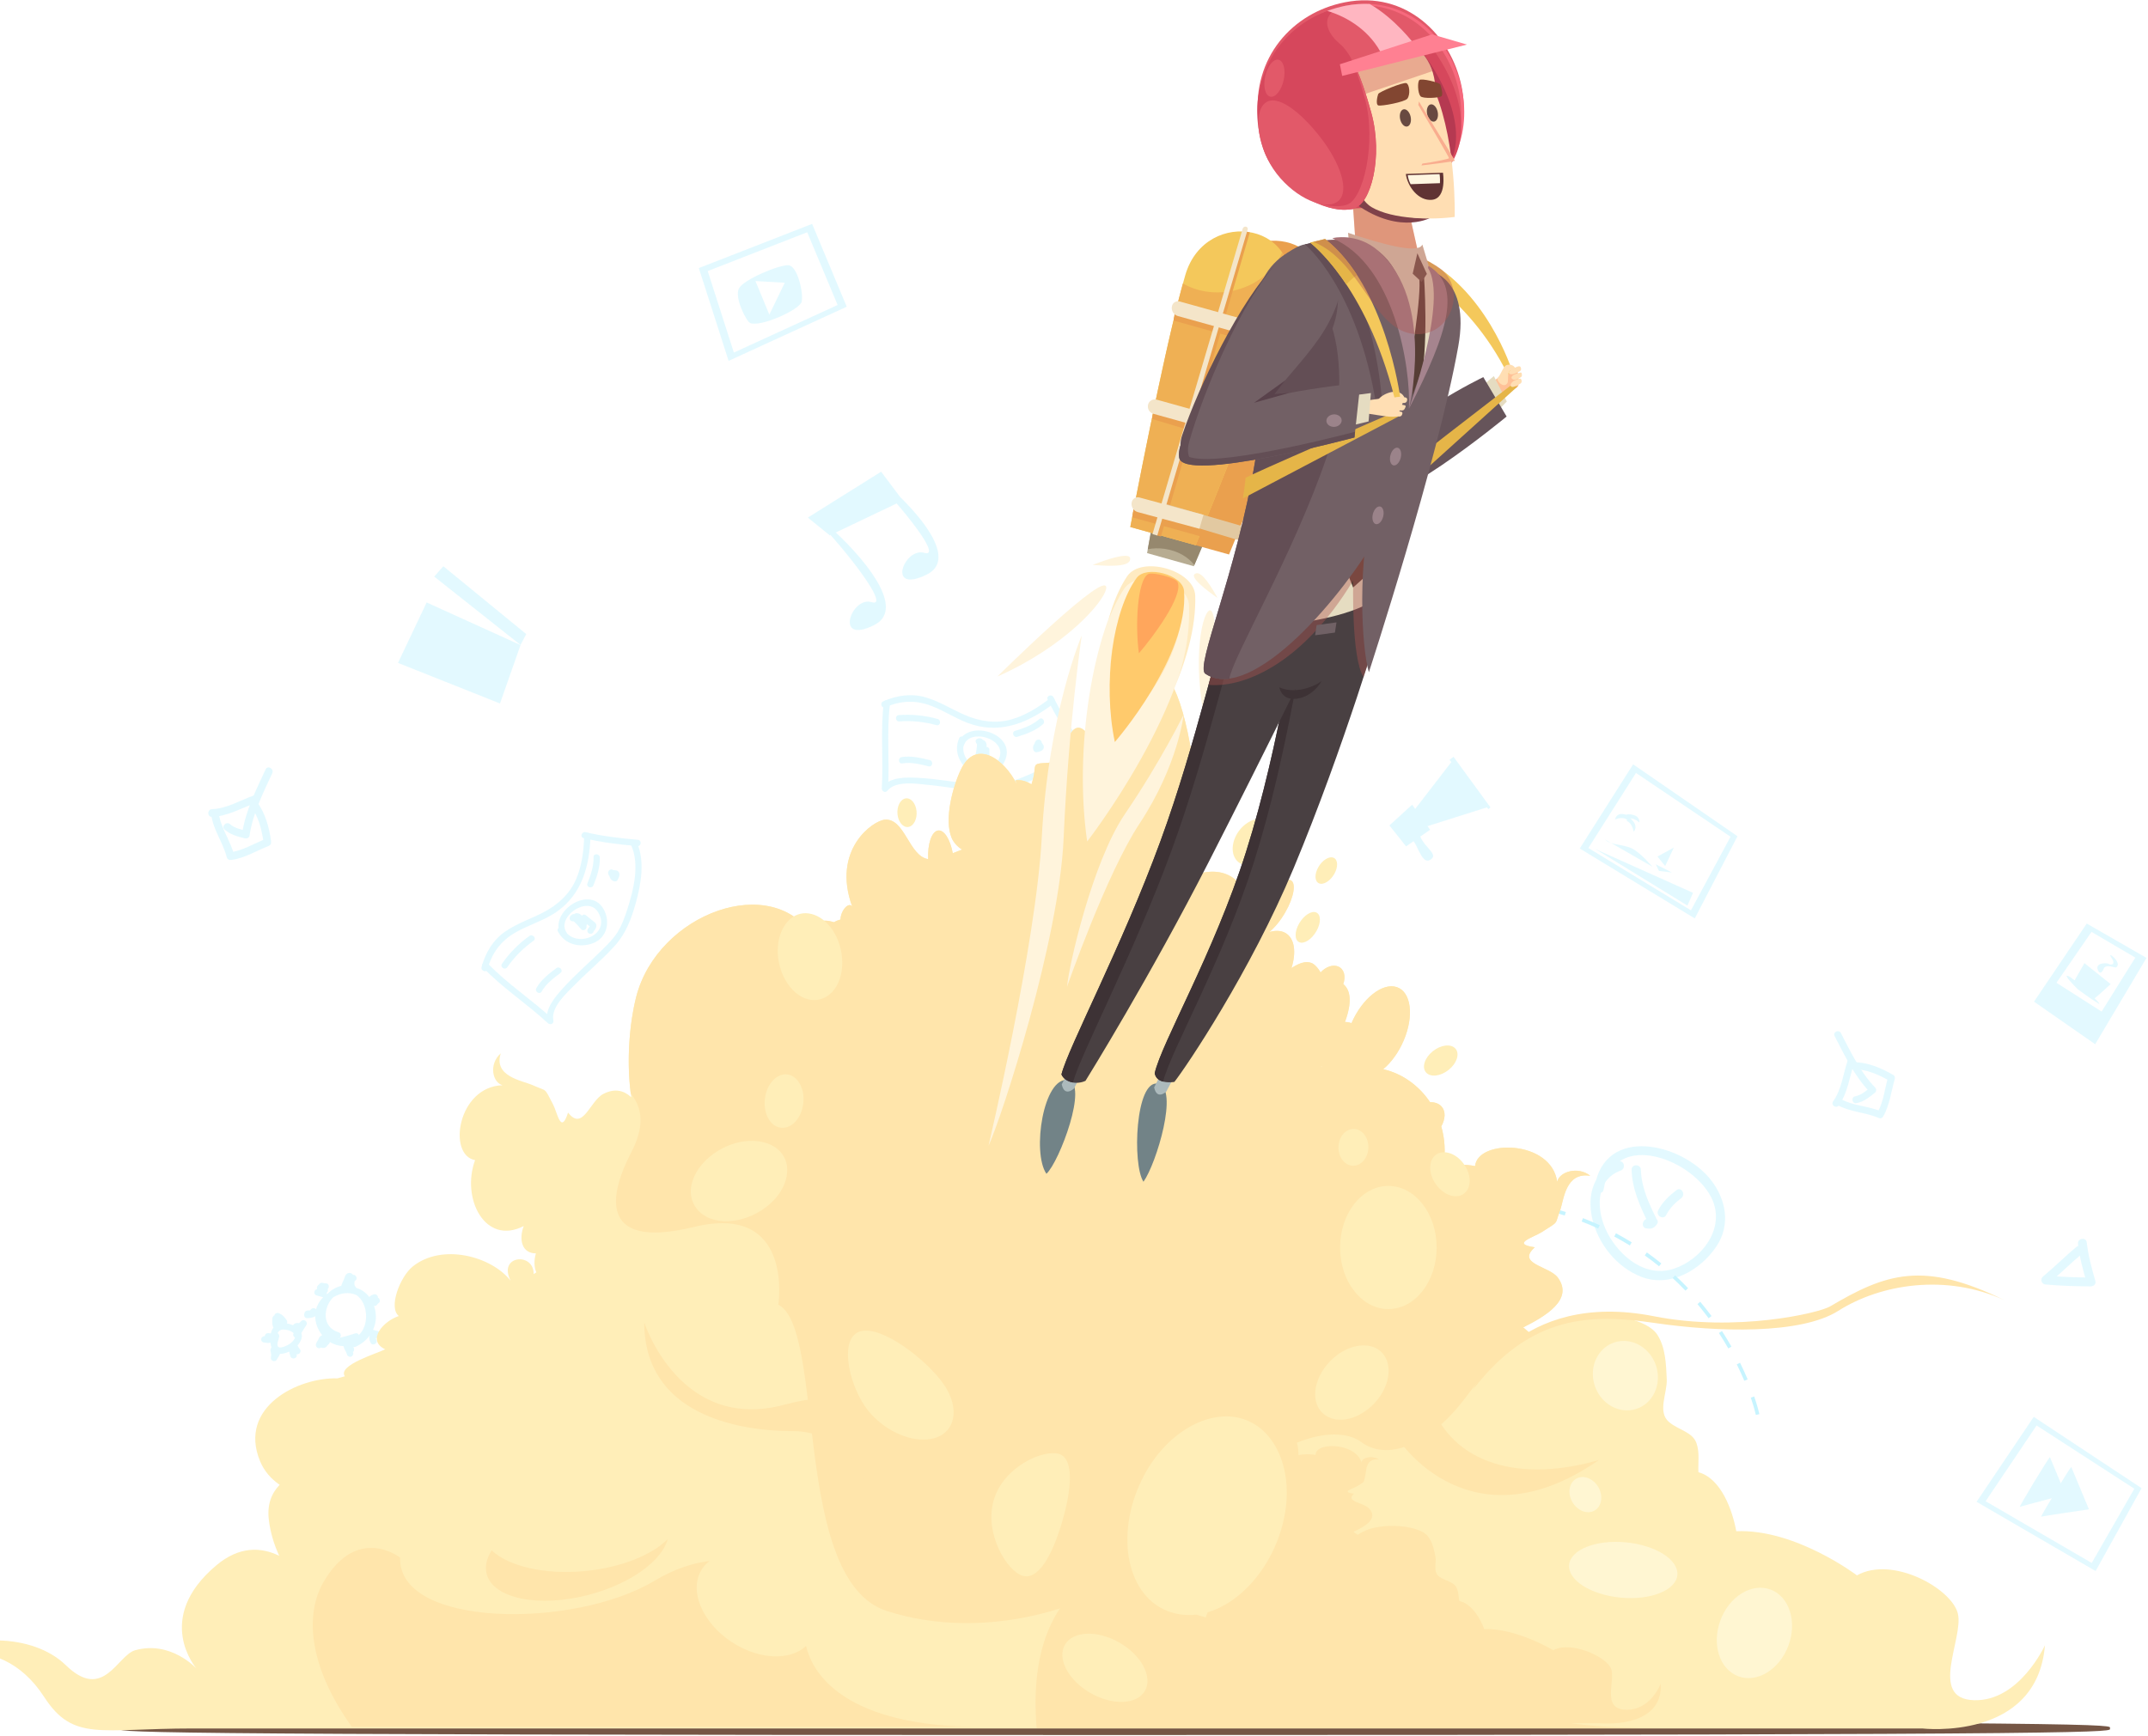 <svg width="475" height="384" viewBox="0 0 475 384" fill="none" xmlns="http://www.w3.org/2000/svg">
<g clip-path="url(#clip0_215_1450)">
<g opacity="0.5">
<path d="M66.263 298.35C66.043 298.133 65.919 297.868 65.803 297.596C66.168 297.184 66.459 296.721 66.632 296.218C66.805 295.722 66.789 295.269 66.642 294.863C67.011 294.267 67.365 293.663 67.752 293.078C68.199 292.398 67.199 291.62 66.643 292.2C66.469 292.38 66.278 292.541 66.085 292.698C65.796 292.544 65.395 292.656 65.115 292.813C64.959 292.901 64.861 293.018 64.809 293.146C64.363 292.945 63.886 292.803 63.43 292.724C63.542 292.536 63.562 292.296 63.413 292.048C63.001 291.356 62.339 290.686 61.563 290.431C61.224 290.319 60.746 290.557 60.688 290.93C60.688 290.937 60.686 290.944 60.686 290.95C60.447 291.057 60.256 291.289 60.236 291.595C60.196 292.212 60.139 292.899 60.381 293.483C60.407 293.546 60.44 293.6 60.474 293.649C60.193 294.01 60 294.452 59.886 294.929C59.741 294.93 59.597 294.921 59.455 294.887C58.996 294.783 58.578 295.126 58.555 295.545C57.73 295.505 57.381 296.666 58.259 296.927C58.273 296.931 58.287 296.936 58.302 296.94C58.374 296.96 58.441 296.965 58.506 296.965C58.947 297.035 59.371 297.105 59.8 296.979C59.847 297.353 59.924 297.72 60.026 298.065C59.844 298.238 59.768 298.504 59.821 298.769C59.911 299.235 60.03 299.728 59.917 300.2C59.704 301.102 60.993 301.446 61.289 300.58C61.238 300.727 61.344 300.489 61.349 300.481C61.414 300.371 61.487 300.268 61.557 300.162C61.686 299.97 61.791 299.774 61.867 299.552C61.876 299.53 61.88 299.503 61.887 299.478C62.023 299.478 62.165 299.47 62.316 299.451C62.861 299.379 63.424 299.207 63.959 298.955C63.999 299.304 64.106 299.651 64.214 299.982C64.498 300.853 65.876 300.493 65.59 299.614C65.581 299.589 65.574 299.562 65.566 299.537C66.239 299.721 66.775 298.851 66.263 298.35ZM62.379 297.999C61.835 298.131 61.552 298.022 61.426 297.785C61.401 297.71 61.375 297.63 61.353 297.547C61.302 297.181 61.444 296.673 61.601 296.22C61.637 296.119 61.647 296.025 61.641 295.94C61.886 295.621 61.754 295.089 61.388 294.873C61.614 294.413 62.015 294.097 62.659 294.072C63.27 294.048 64.385 294.337 64.943 294.887C64.685 295.292 64.906 295.681 65.245 295.845C65.223 295.925 65.191 296.009 65.146 296.093C64.623 297.077 63.424 297.746 62.379 297.999Z" fill="#C7F4FF"/>
<path d="M83.209 296.327C83.152 296.219 83.105 296.123 83.089 296.009C83.105 296.004 83.124 295.999 83.152 295.992C83.278 295.963 83.38 295.901 83.46 295.824C84.128 295.739 84.332 294.641 83.55 294.424C83.2 294.329 82.851 294.231 82.5 294.135C83.234 292.526 83.35 290.667 82.706 288.853C83.084 288.931 83.364 288.72 83.487 288.435C83.594 288.352 83.694 288.268 83.781 288.196C84.16 287.876 84.004 287.233 83.588 287.037C83.601 286.61 83.222 286.17 82.702 286.292C82.31 286.383 81.984 286.565 81.741 286.813C81.709 286.831 81.676 286.85 81.645 286.867C80.912 285.906 79.995 285.278 78.988 284.939C78.904 284.894 78.821 284.846 78.734 284.805C78.687 284.673 78.599 284.55 78.458 284.453C78.49 284.475 78.629 284.602 78.517 284.489C78.517 284.487 78.516 284.487 78.515 284.487C78.489 284.444 78.465 284.4 78.444 284.354C78.451 284.355 78.402 284.22 78.4 284.214C78.375 284.125 78.371 284.049 78.367 283.943C78.357 283.743 78.386 283.546 78.427 283.352C78.679 283.244 78.861 283.025 78.861 282.71C78.862 282.353 78.535 281.953 78.15 281.995C78.134 281.995 78.127 281.996 78.115 281.997C78.09 281.977 78.065 281.958 78.061 281.955C77.958 281.848 77.847 281.746 77.718 281.67C77.281 281.417 76.692 281.617 76.441 282.042C76.254 282.355 76.154 282.771 76.001 283.105C75.899 283.326 75.795 283.546 75.699 283.772C75.676 283.824 75.655 283.878 75.634 283.931C75.619 283.969 75.603 284.007 75.588 284.046C75.551 284.143 75.516 284.244 75.485 284.347C75.477 284.376 75.475 284.403 75.47 284.43C74.352 284.679 73.318 285.289 72.489 286.119C72.416 286.168 72.345 286.219 72.276 286.269C72.283 286.169 72.269 286.064 72.23 285.963C72.477 285.766 72.615 285.421 72.464 285.128C72.905 284.747 72.763 283.839 72.026 283.865C71.978 283.865 71.77 283.847 71.749 283.851C71.68 283.837 71.61 283.821 71.543 283.801C71.299 283.736 71.038 283.696 70.811 283.84C70.658 283.936 70.562 284.042 70.507 284.156C70.16 284.315 69.962 284.782 70.136 285.14C69.442 285.195 69.219 286.322 70.012 286.542C70.47 286.667 70.927 286.794 71.385 286.92C71.414 286.928 71.443 286.933 71.472 286.937C70.667 287.714 70.147 288.636 69.892 289.61C69.879 289.595 69.868 289.578 69.853 289.562C69.595 289.295 69.108 289.263 68.846 289.551C68.759 289.646 68.667 289.74 68.571 289.828C68.566 289.832 68.555 289.841 68.543 289.851C68.366 289.853 68.19 289.861 68.019 289.87C67.65 289.889 67.342 290.153 67.312 290.53C67.121 290.963 67.368 291.608 67.945 291.575C68.479 291.544 69.065 291.488 69.545 291.234C69.607 291.2 69.658 291.161 69.703 291.113C69.706 292.601 70.249 294.107 71.252 295.337C70.92 295.441 70.608 295.719 70.517 296.016C70.466 296.185 70.357 296.353 70.243 296.524C70.079 296.771 69.952 297.033 69.865 297.317C69.686 297.905 70.378 298.453 70.903 298.128C70.945 298.101 70.984 298.073 71.024 298.044C71.093 298.095 71.173 298.133 71.262 298.147C71.635 298.202 71.933 298.131 72.207 297.858C72.312 297.753 72.396 297.625 72.484 297.506C72.409 297.606 72.68 297.338 72.578 297.405C72.783 297.272 72.914 297.06 72.934 296.833C73.893 297.433 74.935 297.723 75.987 297.754C75.989 297.803 75.995 297.852 76.007 297.904C76.144 298.516 76.601 299.026 76.727 299.585C76.813 299.964 77.235 300.189 77.599 300.091C77.984 299.988 78.189 299.597 78.104 299.217C78.091 299.163 78.074 299.109 78.057 299.058C78.182 298.95 78.275 298.811 78.296 298.663C78.338 298.381 78.277 298.142 78.131 297.929C78.286 297.978 78.463 297.976 78.646 297.894C79.942 297.308 80.994 296.443 81.753 295.412C81.755 295.411 81.755 295.413 81.757 295.412C81.765 295.415 81.768 295.416 81.773 295.419C81.761 295.448 81.746 295.477 81.736 295.508C81.556 296.028 81.724 296.567 81.972 297.033C82.403 297.848 83.639 297.139 83.209 296.327ZM78.493 284.459C78.45 284.401 78.469 284.428 78.493 284.459V284.459ZM74.915 296.148C74.866 296.134 74.818 296.12 74.769 296.105C74.849 296.096 74.92 296.072 74.985 296.039C74.957 296.072 74.934 296.109 74.915 296.148ZM79.359 295.282C79.234 294.997 78.948 294.801 78.564 294.929C77.509 295.279 76.454 295.601 75.364 295.824C75.289 295.839 75.226 295.865 75.167 295.898C75.475 295.548 75.451 294.876 74.866 294.695C71.114 293.538 71.471 289.179 73.641 286.993C75.253 285.952 77.215 285.715 78.835 286.468C81.438 288.253 81.674 293.188 79.359 295.282Z" fill="#C7F4FF"/>
</g>
<g opacity="0.5">
<path d="M459.144 275.825C456.616 277.929 454.297 280.267 451.769 282.372C451.114 282.917 451.429 284.032 452.29 284.113C455.62 284.422 458.962 284.515 462.307 284.545C462.87 284.55 463.566 284.07 463.378 283.411C462.571 280.583 461.784 277.757 461.46 274.823C461.321 273.558 459.378 273.878 459.517 275.134C459.84 278.067 460.628 280.893 461.436 283.719C461.792 283.341 462.149 282.963 462.508 282.586C459.16 282.555 455.821 282.464 452.489 282.153C452.662 282.733 452.838 283.314 453.01 283.894C455.538 281.79 457.859 279.453 460.386 277.349C461.362 276.535 460.122 275.013 459.144 275.825Z" fill="#C7F4FF"/>
</g>
<g opacity="0.5">
<path d="M410.53 244.014C412.141 243.698 413.372 242.699 414.624 241.695C414.937 241.444 414.995 240.9 414.711 240.605C411.339 237.114 409.297 232.759 407.086 228.497C406.627 227.612 405.239 228.282 405.697 229.166C407.968 233.542 410.078 238.026 413.539 241.61C413.567 241.246 413.596 240.884 413.625 240.52C412.588 241.35 411.574 242.235 410.237 242.497C409.262 242.688 409.556 244.206 410.53 244.014Z" fill="#C7F4FF"/>
<path d="M406.636 244.497C408.609 241.738 408.984 238.253 410.029 235.105C410.343 234.16 408.883 233.664 408.569 234.61C407.572 237.614 407.238 241.004 405.361 243.631C404.781 244.442 406.058 245.304 406.636 244.497Z" fill="#C7F4FF"/>
<path d="M406.235 244.38C409.124 246.011 412.525 246.003 415.533 247.318C415.827 247.447 416.258 247.295 416.416 247.018C417.896 244.417 418.179 241.509 419 238.68C419.091 238.367 419.005 237.968 418.701 237.792C416.067 236.272 413.025 234.931 409.933 234.958C408.948 234.968 408.836 236.511 409.833 236.501C412.652 236.475 415.438 237.687 417.839 239.073C417.74 238.778 417.641 238.481 417.54 238.186C416.764 240.86 416.54 243.695 415.14 246.152C415.436 246.053 415.73 245.954 416.023 245.853C413.158 244.598 409.842 244.649 407.096 243.1C406.238 242.615 405.368 243.893 406.235 244.38Z" fill="#C7F4FF"/>
</g>
<g opacity="0.5">
<path d="M49.681 183.508C50.971 184.632 52.512 185.034 54.139 185.435C54.546 185.535 55.117 185.309 55.186 184.839C55.91 179.905 58.134 175.517 60.204 171.044C60.662 170.052 59.196 169.185 58.735 170.182C56.608 174.78 54.29 179.31 53.545 184.385C53.894 184.187 54.242 183.988 54.592 183.789C53.29 183.468 51.925 183.209 50.884 182.302C50.06 181.583 48.851 182.786 49.681 183.508Z" fill="#C7F4FF"/>
<path d="M46.88 180.686C50.365 180.56 53.412 178.71 56.633 177.582C57.662 177.222 57.219 175.572 56.18 175.936C53.134 177.002 50.172 178.86 46.88 178.978C45.786 179.018 45.783 180.725 46.88 180.686Z" fill="#C7F4FF"/>
<path d="M46.741 180.4C47.223 183.698 49.34 186.419 50.144 189.619C50.267 190.113 50.739 190.279 51.19 190.215C54.147 189.8 56.621 188.22 59.356 187.142C59.833 186.954 60.017 186.594 59.949 186.093C59.525 182.953 58.64 179.709 56.668 177.18C55.993 176.314 54.798 177.531 55.465 178.387C57.233 180.654 57.931 183.75 58.309 186.545C58.508 186.196 58.706 185.846 58.903 185.496C56.177 186.57 53.682 188.156 50.737 188.57C51.086 188.768 51.435 188.966 51.784 189.166C50.98 185.964 48.863 183.237 48.381 179.946C48.222 178.861 46.583 179.324 46.741 180.4Z" fill="#C7F4FF"/>
</g>
<g opacity="0.5">
<path d="M128.753 203.591C128.496 203.304 128.049 203.177 128.118 202.776C127.99 202.967 127.862 203.157 127.734 203.348C127.475 203.483 127.493 203.328 127.662 203.469C127.562 203.319 127.463 203.171 127.365 203.022C127.369 203.035 127.373 203.047 127.376 203.061C127.501 202.808 127.625 202.554 127.75 202.301C127.733 202.309 127.717 202.317 127.701 202.326C127.005 202.688 127.366 203.792 128.149 203.641C128.172 203.635 128.195 203.631 128.219 203.627C128.554 203.56 128.717 203.306 128.782 202.994V202.993C128.877 202.53 128.351 202.185 127.95 202.252C127.764 202.283 127.576 202.313 127.389 202.342C127.247 202.363 127.103 202.381 126.959 202.396C126.764 202.417 126.785 202.328 127.017 202.488C127.116 202.637 127.214 202.786 127.313 202.936C127.313 202.928 127.311 202.921 127.311 202.913C127.275 203.089 127.241 203.264 127.206 203.439C127.037 203.58 127.027 203.607 127.176 203.519C126.942 203.504 126.708 203.488 126.473 203.472C127.212 204.015 127.899 204.793 128.47 205.509C128.842 205.975 129.677 205.699 129.69 205.102C129.708 204.313 129.991 203.682 129.849 202.882C129.492 203.121 129.132 203.358 128.775 203.596C129.439 204.138 130.095 204.707 130.798 205.202C130.695 204.99 130.594 204.778 130.49 204.567C130.511 205.01 129.923 205.329 129.883 205.826C129.813 206.727 131.207 206.833 131.277 205.936C131.269 206.035 131.549 205.664 131.584 205.614C131.718 205.44 131.807 205.226 131.855 205.014C131.974 204.482 131.762 204.186 131.36 203.882C130.745 203.417 130.151 202.923 129.553 202.437C129.056 202.031 128.38 202.593 128.478 203.149C128.586 203.762 128.311 204.362 128.295 204.992C128.702 204.857 129.11 204.721 129.516 204.585C128.871 203.776 128.087 202.928 127.251 202.312C127.053 202.167 126.766 202.158 126.55 202.265C125.854 202.611 125.651 203.698 126.638 203.793C127.156 203.842 127.709 203.713 128.219 203.628C127.94 203.38 127.663 203.133 127.386 202.886C127.574 202.675 127.761 202.463 127.949 202.252C127.926 202.257 127.901 202.263 127.878 202.266C128.027 202.705 128.176 203.143 128.326 203.581C128.342 203.572 128.358 203.564 128.373 203.556C128.635 203.42 128.831 203.096 128.748 202.796C128.565 202.13 127.516 201.705 126.961 202.196C126.614 202.502 126.658 203.124 126.791 203.518C126.959 204.009 127.386 204.159 127.705 204.515C128.307 205.186 129.357 204.267 128.753 203.591Z" fill="#C7F4FF"/>
<path d="M112.171 213.951C113.755 211.65 115.727 209.705 117.993 208.081C118.724 207.558 117.795 206.509 117.068 207.028C114.71 208.719 112.66 210.774 111.012 213.166C110.5 213.909 111.66 214.693 112.171 213.951Z" fill="#C7F4FF"/>
<path d="M134.835 193.859C134.79 193.83 134.758 193.792 134.736 193.744C134.765 193.789 134.783 193.842 134.802 193.891C134.844 193.998 134.876 194.109 134.923 194.214C135.079 194.566 135.401 194.814 135.758 194.933C136.031 195.023 136.425 194.943 136.567 194.665C136.888 194.04 137.31 193.206 136.608 192.666C136.411 192.514 136.134 192.491 135.897 192.479C135.798 192.473 135.701 192.466 135.603 192.45C135.797 192.481 135.655 192.46 135.608 192.446C135.427 192.389 135.659 192.486 135.558 192.425C134.797 191.941 134.016 193.1 134.781 193.585C135.129 193.805 135.503 193.855 135.905 193.882C135.929 193.883 135.951 193.885 135.975 193.889C136.105 193.901 135.802 193.841 135.919 193.874C135.987 193.893 135.752 193.76 135.732 193.74C135.635 193.644 135.608 193.516 135.606 193.384C135.605 193.411 135.602 193.438 135.598 193.464C135.623 193.274 135.591 193.453 135.577 193.494C135.532 193.627 135.471 193.756 135.408 193.881C135.678 193.79 135.948 193.702 136.218 193.612C136.131 193.579 136.115 193.576 136.17 193.601C136.278 193.663 136.121 193.515 136.201 193.643C136.151 193.562 136.121 193.466 136.09 193.375C135.995 193.097 135.849 192.881 135.614 192.698C135.312 192.465 134.846 192.586 134.644 192.887C134.421 193.219 134.534 193.625 134.835 193.859Z" fill="#C7F4FF"/>
<path d="M131.218 195.844C132.021 193.883 132.702 191.835 132.644 189.689C132.62 188.795 131.226 188.679 131.251 189.581C131.305 191.618 130.66 193.521 129.899 195.379C129.555 196.217 130.878 196.674 131.218 195.844Z" fill="#C7F4FF"/>
<path d="M119.772 219.324C120.783 217.568 122.366 216.412 123.944 215.203C124.658 214.654 123.731 213.604 123.018 214.149C121.348 215.431 119.682 216.684 118.612 218.541C118.164 219.317 119.322 220.107 119.772 219.324Z" fill="#C7F4FF"/>
<path d="M123.378 206.04C124.862 208.907 128.188 209.724 131.08 208.648C134.328 207.44 135.078 203.741 133.376 200.928C130.139 195.573 120.795 202.143 124.243 207.183C124.753 207.928 125.796 206.999 125.291 206.261C122.96 202.852 129.948 197.946 132.258 201.769C135.343 206.87 127.059 210.113 124.629 205.418C124.214 204.617 122.961 205.236 123.378 206.04Z" fill="#C7F4FF"/>
<path d="M129.048 185.392C132.963 186.334 136.944 186.796 140.949 187.15C141.848 187.229 141.949 185.833 141.053 185.753C137.172 185.41 133.303 184.984 129.508 184.071C128.637 183.863 128.172 185.182 129.048 185.392Z" fill="#C7F4FF"/>
<path d="M107.81 214.367C108.778 210.8 110.731 208.162 113.915 206.301C116.85 204.584 120.207 203.673 123.018 201.741C128.682 197.847 130.389 191.533 130.577 184.955C130.603 184.054 129.208 183.944 129.184 184.846C129.09 188.148 128.702 191.436 127.389 194.49C125.981 197.768 123.307 200.164 120.195 201.786C117.383 203.251 114.384 204.218 111.749 206.029C109.013 207.909 107.35 210.737 106.491 213.904C106.255 214.77 107.574 215.237 107.81 214.367Z" fill="#C7F4FF"/>
<path d="M106.793 213.993C111.17 218.583 116.536 222.025 121.167 226.328C121.646 226.771 122.535 226.468 122.377 225.732C121.742 222.787 125.388 219.575 127.186 217.755C130.064 214.841 133.237 212.218 135.983 209.173C138.409 206.482 139.649 203.16 140.609 199.696C141.764 195.529 142.677 190.402 140.805 186.3C140.429 185.479 139.179 186.101 139.554 186.923C141.515 191.215 140.095 196.837 138.736 201.09C138.187 202.806 137.544 204.588 136.596 206.129C135.699 207.588 134.436 208.828 133.23 210.029C130.35 212.898 127.235 215.53 124.508 218.554C122.788 220.462 120.402 223.19 121.006 225.998C121.41 225.801 121.813 225.602 122.216 225.404C117.585 221.102 112.215 217.658 107.841 213.07C107.22 212.419 106.167 213.338 106.793 213.993Z" fill="#C7F4FF"/>
</g>
<g opacity="0.5">
<path d="M217.396 165.938C217.455 165.558 217.27 165.129 217.626 164.932C217.396 164.953 217.167 164.973 216.938 164.994C216.67 164.877 216.802 164.794 216.799 165.013C216.852 164.843 216.905 164.672 216.957 164.502C216.949 164.513 216.942 164.524 216.934 164.535C217.208 164.472 217.484 164.41 217.758 164.347C217.742 164.34 217.725 164.332 217.708 164.325C216.987 164.01 216.361 164.987 216.974 165.5C216.992 165.515 217.011 165.531 217.029 165.546C217.293 165.765 217.593 165.73 217.875 165.584C218.295 165.368 218.228 164.74 217.923 164.471C217.78 164.346 217.638 164.22 217.499 164.092C217.392 163.994 217.288 163.893 217.184 163.792C217.045 163.653 217.127 163.612 217.149 163.895C217.097 164.065 217.043 164.236 216.991 164.407C216.996 164.401 217.001 164.396 217.007 164.391C216.85 164.473 216.692 164.556 216.533 164.639C216.318 164.597 216.29 164.605 216.452 164.667C216.316 164.475 216.179 164.284 216.044 164.091C216.091 165.007 215.925 166.03 215.732 166.923C215.608 167.505 216.349 167.981 216.821 167.615C217.442 167.134 218.11 166.956 218.64 166.344C218.228 166.215 217.817 166.086 217.407 165.957C217.408 166.815 217.383 167.683 217.446 168.539C217.544 168.326 217.643 168.114 217.742 167.901C217.412 168.197 216.793 167.938 216.383 168.222C215.641 168.734 216.442 169.883 217.182 169.373C217.099 169.43 217.563 169.411 217.625 169.411C217.844 169.405 218.066 169.339 218.26 169.243C218.748 169.001 218.843 168.65 218.824 168.147C218.795 167.376 218.799 166.605 218.798 165.833C218.797 165.192 217.934 165.021 217.566 165.447C217.159 165.917 216.52 166.08 216.023 166.464C216.385 166.695 216.749 166.926 217.113 167.157C217.329 166.146 217.489 165.004 217.436 163.968C217.423 163.722 217.248 163.492 217.029 163.392C216.32 163.07 215.35 163.594 215.902 164.423C216.191 164.855 216.643 165.204 217.031 165.545C217.046 165.175 217.062 164.804 217.078 164.432C217.36 164.445 217.642 164.459 217.923 164.471C217.905 164.456 217.887 164.44 217.868 164.424C217.624 164.816 217.378 165.208 217.134 165.599C217.151 165.607 217.166 165.614 217.183 165.621C217.453 165.739 217.828 165.687 218.009 165.433C218.408 164.872 218.073 163.79 217.341 163.667C216.884 163.591 216.431 164.016 216.21 164.368C215.937 164.806 216.091 165.233 216.018 165.705C215.879 166.595 217.257 166.831 217.396 165.938Z" fill="#C7F4FF"/>
<path d="M198.873 159.572C201.656 159.356 204.413 159.664 207.103 160.403C207.972 160.642 208.194 159.259 207.332 159.022C204.531 158.252 201.64 157.952 198.746 158.178C197.845 158.248 197.975 159.642 198.873 159.572Z" fill="#C7F4FF"/>
<path d="M228.782 164.541C228.776 164.489 228.785 164.439 228.81 164.392C228.793 164.443 228.764 164.49 228.737 164.536C228.681 164.636 228.615 164.73 228.564 164.834C228.391 165.177 228.402 165.582 228.537 165.934C228.64 166.203 228.952 166.458 229.258 166.394C229.944 166.251 230.857 166.054 230.831 165.17C230.823 164.921 230.666 164.691 230.525 164.499C230.467 164.418 230.411 164.339 230.361 164.253C230.46 164.423 230.387 164.298 230.368 164.254C230.297 164.078 230.368 164.32 230.353 164.202C230.245 163.307 228.853 163.429 228.962 164.327C229.012 164.737 229.212 165.06 229.445 165.389C229.459 165.408 229.472 165.427 229.484 165.447C229.556 165.556 229.41 165.283 229.459 165.394C229.487 165.46 229.441 165.193 229.444 165.165C229.458 165.028 229.54 164.927 229.64 164.842C229.618 164.859 229.595 164.873 229.573 164.886C229.737 164.787 229.578 164.874 229.537 164.889C229.407 164.937 229.267 164.972 229.131 165.001C229.371 165.154 229.611 165.308 229.852 165.461C229.823 165.373 229.815 165.359 229.831 165.418C229.85 165.54 229.865 165.325 229.816 165.469C229.848 165.378 229.904 165.295 229.954 165.214C230.109 164.965 230.183 164.715 230.175 164.419C230.166 164.036 229.776 163.751 229.416 163.783C229.015 163.816 228.773 164.159 228.782 164.541Z" fill="#C7F4FF"/>
<path d="M224.955 162.979C226.98 162.369 228.997 161.61 230.621 160.215C231.299 159.635 230.505 158.478 229.823 159.064C228.281 160.387 226.398 161.083 224.478 161.661C223.613 161.922 224.097 163.237 224.955 162.979Z" fill="#C7F4FF"/>
<path d="M199.529 168.859C201.529 168.539 203.428 169.041 205.362 169.506C206.239 169.716 206.465 168.336 205.591 168.125C203.542 167.633 201.516 167.126 199.401 167.463C198.516 167.605 198.638 169.001 199.529 168.859Z" fill="#C7F4FF"/>
<path d="M212.096 163.302C210.816 166.26 212.291 169.358 214.956 170.927C217.949 172.691 221.287 170.946 222.387 167.854C224.48 161.97 213.476 158.844 211.758 164.695C211.505 165.559 212.886 165.784 213.136 164.928C214.298 160.971 222.522 163.315 221.028 167.515C219.034 173.118 211.274 168.725 213.369 163.884C213.726 163.057 212.455 162.474 212.096 163.302Z" fill="#C7F4FF"/>
<path d="M231.67 154.718C233.422 158.352 235.586 161.736 237.849 165.07C238.357 165.819 239.502 165.018 238.995 164.272C236.801 161.041 234.681 157.766 232.983 154.243C232.594 153.436 231.277 153.904 231.67 154.718Z" fill="#C7F4FF"/>
<path d="M195.787 156.446C199.162 154.953 202.44 154.812 205.898 156.114C209.087 157.315 211.92 159.349 215.196 160.318C221.798 162.269 227.766 159.624 232.977 155.63C233.69 155.083 232.892 153.932 232.178 154.479C229.563 156.483 226.771 158.25 223.576 159.152C220.146 160.12 216.599 159.55 213.372 158.152C210.456 156.889 207.808 155.168 204.737 154.259C201.547 153.316 198.306 153.804 195.311 155.129C194.49 155.491 194.964 156.81 195.787 156.446Z" fill="#C7F4FF"/>
<path d="M195.432 155.421C194.653 161.708 195.388 168.043 194.993 174.349C194.952 175.001 195.75 175.501 196.219 174.914C198.097 172.568 202.893 173.38 205.44 173.631C209.519 174.035 213.56 174.849 217.656 175.066C221.276 175.259 224.635 174.133 227.922 172.699C231.88 170.974 236.425 168.459 238.414 164.422C238.813 163.614 237.539 163.033 237.14 163.842C235.061 168.066 229.809 170.5 225.657 172.12C223.981 172.774 222.193 173.396 220.401 173.628C218.702 173.849 216.943 173.648 215.249 173.468C211.202 173.034 207.192 172.27 203.124 172.055C200.558 171.918 196.935 171.78 195.144 174.018C195.552 174.206 195.961 174.394 196.37 174.583C196.766 168.279 196.031 161.938 196.809 155.654C196.921 154.761 195.544 154.522 195.432 155.421Z" fill="#C7F4FF"/>
</g>
<g opacity="0.5">
<path d="M368.453 268.757C369.243 267.228 370.425 266.044 371.786 265.012C372.827 264.221 371.809 262.429 370.753 263.232C369.112 264.477 367.639 265.861 366.682 267.714C366.071 268.892 367.841 269.936 368.453 268.757Z" fill="#C7F4FF"/>
<path d="M364.624 269.771C364.962 269.773 364.938 269.753 364.552 269.709C364.633 270.337 364.712 270.965 364.794 271.592C365.032 271.502 365.271 271.411 365.508 271.321C366.316 271.293 366.747 270.481 366.397 269.773C364.668 266.282 362.967 262.719 362.862 258.75C362.824 257.424 360.772 257.418 360.807 258.747C360.925 263.09 362.729 266.985 364.623 270.81C364.919 270.293 365.216 269.776 365.511 269.261C364.815 269.286 364.335 269.407 363.762 269.81C363.116 270.264 363.039 271.531 364.002 271.693C365.147 271.888 365.685 271.759 366.396 270.812C367.193 269.751 365.411 268.723 364.624 269.771Z" fill="#C7F4FF"/>
<path d="M357.869 256.925C352.432 258.894 350.883 264.241 352.1 269.539C353.386 275.142 357.529 280.303 362.889 282.405C369.24 284.893 375.984 280.997 379.544 275.726C382.748 270.979 381.724 265.339 378.367 261.026C371.983 252.825 354.832 248.806 352.626 262.58C352.418 263.879 354.395 264.439 354.605 263.131C356.793 249.469 375.014 256.561 378.743 265.573C381.39 271.969 376.233 278.531 370.279 280.587C363.993 282.756 358.211 277.992 355.446 272.688C353.03 268.048 352.551 261.035 358.412 258.912C359.646 258.465 359.118 256.473 357.869 256.925Z" fill="#C7F4FF"/>
</g>
<path opacity="0.5" d="M329.122 178.973L329.597 178.593L321.428 167.4L320.542 168.063L320.941 168.571L312.945 178.928L312.273 177.991L307.249 182.585L310.935 187.213L312.602 186.06C313.575 187.307 314.556 191.251 316.28 190.189C318.214 188.999 315.215 187.7 314.072 185.042L316.25 183.536L315.674 182.733L328.814 178.58L329.122 178.973Z" fill="#C7F4FF"/>
<g opacity="0.5">
<path d="M449.737 313.394L437.091 332.19L463.417 347.504L473.581 329.169L449.737 313.394ZM462.558 345.712L439.091 332.061L450.364 315.306L471.975 329.295L462.558 345.712Z" fill="#C7F4FF"/>
<path d="M453.316 322.313C452.971 322.46 446.397 333.416 446.656 333.304C446.916 333.191 456.759 330.59 456.759 330.59L453.316 322.313Z" fill="#C7F4FF"/>
<path d="M458.038 324.49C457.693 324.638 451.118 335.593 451.377 335.48C451.637 335.368 461.945 333.852 461.945 333.852L458.038 324.49Z" fill="#C7F4FF"/>
</g>
<path opacity="0.5" d="M194.97 136.991C194.983 136.977 194.992 136.961 195.004 136.947C195.119 136.804 195.221 136.657 195.312 136.505C195.324 136.486 195.338 136.467 195.348 136.449C195.439 136.291 195.516 136.13 195.583 135.965C195.596 135.934 195.609 135.902 195.62 135.871C195.682 135.705 195.735 135.535 195.775 135.361C195.782 135.334 195.787 135.308 195.793 135.282C195.831 135.103 195.86 134.92 195.877 134.732C195.878 134.727 195.879 134.721 195.879 134.716C195.895 134.525 195.899 134.33 195.895 134.132C195.893 134.1 195.894 134.068 195.892 134.036C195.885 133.844 195.868 133.648 195.842 133.449C195.838 133.416 195.833 133.382 195.828 133.349C195.798 133.143 195.762 132.936 195.714 132.724C195.712 132.716 195.709 132.707 195.707 132.698C195.659 132.487 195.6 132.272 195.534 132.056C195.527 132.032 195.521 132.006 195.513 131.982C195.446 131.768 195.37 131.55 195.288 131.331C195.274 131.296 195.262 131.261 195.248 131.226C195.163 131.006 195.072 130.784 194.973 130.561C194.963 130.539 194.953 130.517 194.943 130.494C194.84 130.266 194.731 130.036 194.616 129.806C194.612 129.798 194.608 129.791 194.605 129.783C194.487 129.55 194.363 129.317 194.232 129.082C194.216 129.051 194.198 129.02 194.182 128.99C194.052 128.76 193.918 128.528 193.778 128.297C193.763 128.271 193.747 128.246 193.73 128.22C193.438 127.737 193.123 127.254 192.791 126.773C192.778 126.755 192.766 126.736 192.753 126.718C192.588 126.481 192.42 126.245 192.249 126.009C192.233 125.987 192.216 125.964 192.2 125.942C191.659 125.204 191.088 124.475 190.503 123.769C190.493 123.757 190.483 123.745 190.474 123.733C190.279 123.497 190.083 123.264 189.885 123.035L189.884 123.034C188.065 120.915 186.19 119.046 184.822 117.783L198.282 111.365C198.287 111.371 198.293 111.378 198.299 111.385C198.432 111.539 198.566 111.694 198.698 111.851C198.717 111.871 198.734 111.893 198.751 111.913C198.874 112.057 198.997 112.202 199.12 112.348C199.134 112.365 199.149 112.383 199.164 112.401C199.439 112.729 199.714 113.058 199.984 113.388C199.996 113.403 200.008 113.417 200.02 113.431C200.294 113.765 200.564 114.1 200.829 114.432C200.835 114.44 200.841 114.447 200.847 114.455C201.117 114.793 201.38 115.129 201.636 115.461C201.637 115.463 201.638 115.465 201.64 115.467C202.027 115.969 202.397 116.462 202.743 116.938C202.746 116.942 202.749 116.944 202.751 116.948C202.978 117.26 203.195 117.567 203.4 117.864C203.407 117.874 203.415 117.885 203.423 117.895C203.624 118.187 203.814 118.47 203.99 118.743C203.998 118.757 204.008 118.77 204.016 118.784C204.19 119.054 204.351 119.314 204.497 119.56C204.505 119.574 204.514 119.588 204.522 119.602C204.589 119.716 204.652 119.827 204.713 119.935C204.719 119.945 204.724 119.954 204.729 119.963C204.792 120.079 204.852 120.191 204.909 120.3C204.915 120.312 204.921 120.324 204.927 120.337C204.975 120.432 205.021 120.524 205.063 120.614C205.071 120.63 205.078 120.646 205.086 120.663C205.131 120.762 205.174 120.858 205.211 120.95C205.213 120.956 205.215 120.962 205.218 120.968C205.252 121.051 205.281 121.131 205.307 121.207C205.313 121.224 205.319 121.241 205.324 121.259C205.376 121.42 205.41 121.566 205.427 121.695C205.429 121.71 205.43 121.724 205.432 121.738C205.437 121.794 205.439 121.848 205.436 121.897C205.436 121.902 205.437 121.908 205.436 121.915C205.432 121.968 205.422 122.016 205.409 122.06C205.406 122.071 205.401 122.079 205.398 122.09C205.384 122.125 205.367 122.156 205.347 122.185C205.342 122.192 205.338 122.2 205.332 122.207C205.305 122.239 205.274 122.266 205.237 122.289C205.23 122.294 205.22 122.297 205.212 122.302C205.179 122.319 205.143 122.332 205.105 122.342C205.092 122.345 205.081 122.349 205.069 122.351C205.018 122.361 204.963 122.367 204.902 122.367C204.892 122.367 204.883 122.365 204.871 122.365C204.817 122.363 204.757 122.356 204.694 122.347C204.675 122.344 204.656 122.341 204.634 122.336C204.557 122.322 204.477 122.304 204.388 122.279C199.971 121.001 195.904 131.504 204.902 127.106C205.086 127.016 205.254 126.921 205.417 126.823C205.459 126.797 205.5 126.771 205.541 126.745C205.682 126.655 205.817 126.562 205.941 126.466C205.956 126.455 205.972 126.443 205.988 126.431C206.123 126.324 206.246 126.212 206.362 126.097C206.392 126.067 206.42 126.036 206.449 126.006C206.544 125.906 206.633 125.805 206.715 125.699C206.732 125.679 206.749 125.658 206.766 125.637C206.858 125.513 206.94 125.386 207.014 125.255C207.033 125.224 207.05 125.192 207.066 125.159C207.125 125.049 207.178 124.937 207.225 124.822C207.238 124.793 207.25 124.765 207.263 124.736C207.315 124.598 207.359 124.457 207.397 124.313C207.405 124.282 207.41 124.251 207.418 124.22C207.446 124.098 207.469 123.974 207.486 123.849C207.491 123.814 207.496 123.779 207.5 123.745C207.518 123.594 207.527 123.44 207.53 123.284C207.53 123.257 207.529 123.23 207.53 123.203C207.53 123.068 207.524 122.931 207.514 122.792C207.51 122.753 207.508 122.714 207.504 122.675C207.489 122.512 207.468 122.348 207.44 122.182C207.437 122.165 207.433 122.149 207.431 122.133C207.402 121.979 207.369 121.824 207.33 121.667C207.32 121.626 207.31 121.585 207.299 121.545C207.21 121.2 207.094 120.848 206.958 120.491C206.943 120.45 206.927 120.409 206.91 120.367C206.843 120.196 206.771 120.025 206.695 119.852C206.691 119.843 206.688 119.836 206.684 119.826C206.601 119.643 206.513 119.458 206.42 119.273C206.401 119.234 206.382 119.196 206.362 119.157C206.276 118.99 206.188 118.822 206.096 118.654C206.085 118.635 206.075 118.615 206.066 118.597C205.961 118.41 205.853 118.221 205.74 118.032C205.72 117.999 205.699 117.965 205.68 117.931C205.577 117.763 205.473 117.594 205.365 117.425C205.35 117.401 205.335 117.376 205.319 117.352C205.196 117.161 205.069 116.971 204.94 116.78C204.923 116.754 204.905 116.729 204.888 116.704C204.771 116.532 204.65 116.36 204.527 116.188C204.507 116.162 204.488 116.134 204.47 116.108C204.331 115.915 204.19 115.723 204.045 115.532C204.035 115.519 204.026 115.506 204.016 115.493C203.881 115.314 203.742 115.136 203.603 114.957C203.582 114.931 203.561 114.904 203.541 114.877C203.24 114.497 202.933 114.122 202.621 113.751C202.598 113.725 202.577 113.699 202.555 113.674C202.239 113.303 201.92 112.939 201.598 112.582C201.578 112.559 201.558 112.536 201.538 112.514C201.215 112.157 200.891 111.807 200.568 111.467C200.548 111.446 200.528 111.426 200.508 111.405C200.186 111.067 199.865 110.738 199.551 110.422C199.531 110.402 199.51 110.382 199.491 110.362C199.346 110.216 199.2 110.073 199.058 109.933C199.049 109.925 199.04 109.916 199.033 109.907L194.848 104.336L178.647 114.486L183.492 118.417L183.651 118.341C183.68 118.374 183.711 118.408 183.74 118.441C183.851 118.563 183.962 118.688 184.074 118.815C184.109 118.854 184.143 118.892 184.178 118.931C184.313 119.085 184.451 119.241 184.588 119.399C184.627 119.443 184.666 119.487 184.705 119.533C184.847 119.695 184.989 119.86 185.132 120.027C185.166 120.067 185.201 120.107 185.235 120.147C185.384 120.321 185.535 120.498 185.685 120.675C185.705 120.699 185.726 120.723 185.746 120.747C185.897 120.927 186.048 121.107 186.2 121.289C186.215 121.308 186.231 121.326 186.246 121.345C186.403 121.534 186.56 121.723 186.716 121.914C186.745 121.948 186.772 121.982 186.801 122.016C186.955 122.205 187.11 122.395 187.264 122.585C187.289 122.616 187.314 122.647 187.339 122.678C187.498 122.876 187.659 123.075 187.817 123.274C187.826 123.285 187.834 123.297 187.844 123.309C188.007 123.514 188.169 123.719 188.33 123.924C188.338 123.934 188.345 123.943 188.353 123.953C188.511 124.155 188.668 124.357 188.824 124.559C188.845 124.586 188.865 124.614 188.886 124.641C189.038 124.838 189.187 125.034 189.335 125.229C189.356 125.255 189.375 125.282 189.395 125.308C189.546 125.51 189.697 125.71 189.845 125.908C189.85 125.916 189.855 125.922 189.861 125.93C190.009 126.131 190.156 126.33 190.3 126.529C190.31 126.542 190.32 126.556 190.33 126.57C190.469 126.76 190.604 126.949 190.738 127.136C190.76 127.167 190.78 127.197 190.802 127.228C190.931 127.409 191.057 127.59 191.181 127.769C191.2 127.797 191.22 127.826 191.24 127.855C191.366 128.037 191.488 128.217 191.607 128.394C191.615 128.405 191.622 128.416 191.629 128.427C191.745 128.6 191.856 128.768 191.964 128.935C191.977 128.956 191.992 128.979 192.006 129C192.113 129.164 192.213 129.325 192.312 129.482C192.331 129.513 192.35 129.545 192.369 129.576C192.465 129.73 192.556 129.881 192.643 130.028C192.66 130.056 192.676 130.084 192.692 130.111C192.781 130.262 192.865 130.41 192.944 130.552C192.95 130.563 192.956 130.573 192.962 130.584C193.037 130.722 193.107 130.854 193.173 130.983C193.184 131.004 193.195 131.024 193.205 131.045C193.27 131.174 193.329 131.298 193.385 131.416C193.395 131.441 193.407 131.466 193.418 131.49C193.47 131.606 193.518 131.718 193.561 131.826C193.568 131.845 193.575 131.864 193.582 131.885C193.624 131.994 193.661 132.1 193.69 132.198C193.693 132.204 193.693 132.209 193.694 132.215C193.723 132.31 193.743 132.398 193.759 132.482C193.761 132.495 193.764 132.509 193.767 132.521C193.78 132.603 193.787 132.677 193.788 132.748C193.788 132.762 193.788 132.775 193.788 132.789C193.787 132.855 193.778 132.917 193.763 132.971C193.761 132.98 193.757 132.988 193.754 132.997C193.735 133.051 193.712 133.1 193.679 133.141C193.677 133.141 193.676 133.143 193.675 133.143C193.641 133.181 193.598 133.212 193.55 133.236C193.542 133.239 193.536 133.243 193.528 133.246C193.478 133.267 193.419 133.28 193.353 133.286C193.341 133.286 193.327 133.288 193.313 133.289C193.245 133.292 193.169 133.287 193.085 133.274C193.071 133.271 193.056 133.268 193.043 133.266C192.95 133.25 192.852 133.226 192.742 133.192C188.301 131.794 184.33 142.769 193.308 138.265C193.525 138.156 193.723 138.038 193.911 137.916C193.942 137.895 193.974 137.876 194.003 137.856C194.178 137.737 194.339 137.612 194.488 137.483C194.517 137.458 194.544 137.432 194.572 137.406C194.714 137.275 194.85 137.136 194.97 136.991Z" fill="#C7F4FF"/>
<g opacity="0.5">
<path d="M179.589 49.52L154.533 59.295L161.121 79.823L187.244 67.844L179.589 49.52ZM156.502 59.957L178.504 51.373L185.227 67.464L162.288 77.983L156.502 59.957Z" fill="#C7F4FF"/>
<path d="M174.38 58.67C172.376 58.511 164.571 61.767 163.434 63.745C162.297 65.724 165.045 71.091 165.874 71.446C168.141 72.42 176.753 68.554 177.256 66.793C177.759 65.031 176.384 58.829 174.38 58.67ZM170.129 69.585L167.059 62.163L173.534 62.543L170.129 69.585Z" fill="#C7F4FF"/>
</g>
<g opacity="0.5">
<path d="M384.219 184.967L361.143 169.064L349.336 187.686L374.778 203.148L384.219 184.967ZM351.247 187.574L361.774 170.974L382.684 185.078L373.927 201.356L351.247 187.574Z" fill="#C7F4FF"/>
<path d="M352.781 187.805L374.394 197.491L373.151 200.311L352.781 187.805Z" fill="#C7F4FF"/>
<path d="M362.548 181.952C362.548 181.952 361.081 180.598 359.903 181.146L359.699 180.138C359.699 180.138 362.592 179.811 362.548 181.952Z" fill="#C7F4FF"/>
<path d="M361.26 183.985C361.26 183.985 360.96 181.983 359.704 181.593L360.172 180.702C360.172 180.702 362.624 182.418 361.26 183.985Z" fill="#C7F4FF"/>
<path d="M357.155 181.256C357.155 181.256 358.913 180.451 359.938 181.445L360.375 180.51C360.375 180.51 357.616 179.089 357.155 181.256Z" fill="#C7F4FF"/>
<path d="M369.717 192.994L366.157 191.173L366.856 192.64L369.717 192.994Z" fill="#C7F4FF"/>
<path d="M370.148 187.469L368.23 191.568L366.527 189.462L370.148 187.469Z" fill="#C7F4FF"/>
<path d="M354.871 185.665C355.238 186.032 355.714 186.273 356.25 186.455L354.871 185.665Z" fill="#C7F4FF"/>
<path d="M360.758 187.615C359.336 186.975 357.595 186.91 356.25 186.455L365.438 191.723C365.232 191.582 362.751 188.509 360.758 187.615Z" fill="#C7F4FF"/>
</g>
<g opacity="0.5">
<path d="M88.008 146.628L110.569 155.607L115.11 142.681L94.345 133.26L88.008 146.628Z" fill="#C7F4FF"/>
<path d="M98.037 125.245L96.02 127.537L115.108 142.661L116.371 140.254L98.037 125.245Z" fill="#C7F4FF"/>
</g>
<g opacity="0.5">
<path d="M461.457 204.28L449.792 221.558L463.318 230.977L474.672 211.883L461.457 204.28ZM454.756 217.384L462.507 206.125L472.196 211.816L464.741 223.747L454.756 217.384Z" fill="#C7F4FF"/>
<path d="M460.944 213.039L458.77 216.848C458.185 216.384 457.701 216.04 457.424 215.915C456.012 215.288 458.535 217.893 459.475 218.822C459.475 218.822 462.427 221.028 464.006 221.943C464.556 222.261 464.098 221.707 463.208 220.821C464.025 220.187 466.747 217.675 466.747 217.675L460.944 213.039Z" fill="#C7F4FF"/>
<path d="M466.864 211.763C467.998 213.406 466.853 213.532 466.355 213.22C465.858 212.907 463.297 212.946 463.889 214.488C464.289 215.532 464.816 215.266 465.233 214.222C465.648 213.179 467.771 214.125 467.97 213.985C469.447 212.943 465.73 210.118 466.864 211.763Z" fill="#C7F4FF"/>
</g>
<path d="M325.559 306.357L327.072 307.213C326.243 307.529 323.163 308.67 318.023 310.183L316.792 309.27C321.793 307.778 324.762 306.666 325.559 306.357ZM307.998 311.679L309.036 312.608C306.14 313.325 303.181 313.995 300.251 314.603L299.376 313.667C302.256 313.062 305.158 312.392 307.998 311.679ZM290.999 315.276L291.716 316.208C288.955 316.673 286.182 317.09 283.472 317.448L282.894 316.525C285.557 316.165 288.284 315.745 290.999 315.276ZM275.087 317.439L275.539 318.346C272.974 318.589 270.414 318.783 267.927 318.926L267.596 318.036C270.044 317.887 272.563 317.687 275.087 317.439ZM188.082 298.788L188.2 298.874L187.739 299.33L187.62 299.242L188.082 298.788ZM260.431 318.337L260.653 319.204C258.314 319.248 255.983 319.247 253.724 319.201L253.601 318.358C255.828 318.395 258.126 318.388 260.431 318.337ZM190.836 300.723C191.753 301.342 192.7 301.957 193.65 302.548L193.2 303.038C192.247 302.441 191.298 301.82 190.378 301.194L190.836 300.723ZM196.659 304.339C197.711 304.94 198.793 305.529 199.878 306.092L199.451 306.625C198.362 306.054 197.274 305.457 196.219 304.85L196.659 304.339ZM247.11 318.121L247.142 318.937C245.037 318.811 242.941 318.639 240.912 318.434L240.96 317.645C242.964 317.842 245.033 318.002 247.11 318.121ZM203.323 307.791C204.527 308.354 205.768 308.905 207.013 309.426L206.625 310.008C205.373 309.477 204.124 308.919 202.914 308.347L203.323 307.791ZM235.151 316.954L235.029 317.711C233.158 317.442 231.296 317.132 229.493 316.793L229.678 316.066C231.461 316.394 233.303 316.692 235.151 316.954ZM210.962 310.981C212.34 311.491 213.762 311.982 215.189 312.443L214.861 313.079C213.422 312.61 211.989 312.11 210.601 311.59L210.962 310.981ZM224.535 315.004L224.294 315.7C222.646 315.317 221.006 314.898 219.421 314.455L219.709 313.788C221.279 314.221 222.903 314.63 224.535 315.004Z" fill="#C7F4FF"/>
<path d="M388.283 312.975L389.062 312.798C388.979 312.422 388.653 311.029 387.916 308.888L387.161 309.153C387.883 311.254 388.201 312.609 388.283 312.975ZM385.732 305.42L386.466 305.104C385.951 303.877 385.384 302.641 384.785 301.426L384.067 301.788C384.662 302.987 385.221 304.209 385.732 305.42ZM382.194 298.263L382.886 297.857C382.219 296.693 381.512 295.534 380.781 294.413L380.112 294.856C380.836 295.965 381.536 297.111 382.194 298.263ZM377.837 291.584L378.477 291.102C377.677 290.021 376.837 288.956 375.978 287.934L375.37 288.456C376.216 289.465 377.046 290.518 377.837 291.584ZM314.417 265.232L314.6 265.222L314.562 264.418L314.375 264.427L314.417 265.232ZM372.713 285.49L373.29 284.932C372.366 283.961 371.402 283.01 370.422 282.104L369.88 282.698C370.848 283.593 371.799 284.532 372.713 285.49ZM318.578 265.085C319.913 265.063 321.25 265.067 322.557 265.098L322.58 264.292C321.262 264.263 319.912 264.257 318.57 264.279L318.578 265.085ZM326.531 265.269C327.865 265.354 329.198 265.468 330.493 265.609L330.581 264.808C329.275 264.666 327.928 264.55 326.585 264.464L326.531 265.269ZM366.877 280.093L367.382 279.465C366.345 278.624 365.266 277.804 364.181 277.027L363.717 277.688C364.79 278.452 365.856 279.261 366.877 280.093ZM334.432 266.129C335.75 266.335 337.066 266.574 338.344 266.839L338.507 266.05C337.216 265.782 335.888 265.542 334.558 265.333L334.432 266.129ZM360.412 275.488L360.83 274.802C359.7 274.101 358.53 273.425 357.349 272.792L356.971 273.506C358.139 274.129 359.295 274.796 360.412 275.488ZM342.211 267.748C343.495 268.087 344.776 268.461 346.022 268.864L346.268 268.098C345.011 267.69 343.713 267.311 342.415 266.968L342.211 267.748ZM353.418 271.739L353.752 271.006C352.547 270.453 351.301 269.926 350.053 269.441L349.763 270.193C350.998 270.672 352.226 271.192 353.418 271.739Z" fill="#C7F4FF"/>
<path d="M114.8 288.379C112.214 288.379 110.118 290.483 110.118 293.077C110.118 295.671 112.214 297.774 114.8 297.774C117.385 297.774 119.482 295.671 119.482 293.077C119.481 290.483 117.385 288.379 114.8 288.379ZM114.8 296.399C112.972 296.399 111.489 294.912 111.489 293.077C111.489 291.242 112.972 289.755 114.8 289.755C116.628 289.755 118.11 291.242 118.11 293.077C118.11 294.912 116.628 296.399 114.8 296.399Z" fill="#C7F4FF"/>
<path d="M466.579 382.291C466.579 381.472 474.63 380.807 246.504 380.807C18.38 380.807 26.43 381.472 26.43 382.291C26.43 383.11 18.38 383.775 246.504 383.775C474.63 383.775 466.579 383.11 466.579 382.291Z" fill="#755645"/>
<path d="M200.889 182.914C202.05 182.721 202.853 181.151 202.68 179.41C202.509 177.671 201.428 176.416 200.269 176.603C199.104 176.79 198.299 178.356 198.47 180.099C198.639 181.848 199.724 183.107 200.889 182.914Z" fill="#FFEEB8"/>
<path d="M275.988 191.388C278.484 191.358 281.08 189.024 281.784 186.185C282.487 183.357 281.05 181.093 278.571 181.121C276.091 181.147 273.496 183.457 272.775 186.29C272.052 189.131 273.489 191.42 275.988 191.388Z" fill="#FFEEB8"/>
<path d="M291.668 195.38C292.637 195.811 294.152 194.893 295.05 193.33C295.944 191.77 295.886 190.163 294.922 189.737C293.956 189.31 292.445 190.222 291.546 191.779C290.645 193.338 290.7 194.954 291.668 195.38Z" fill="#FFEEB8"/>
<path d="M287.306 208.408C288.365 208.881 290.069 207.782 291.109 205.964C292.148 204.151 292.132 202.304 291.077 201.836C290.025 201.369 288.327 202.454 287.285 204.265C286.24 206.081 286.249 207.937 287.306 208.408Z" fill="#FFEEB8"/>
<path d="M320.376 236.626C322.172 235.175 322.834 233.086 321.86 231.956C320.89 230.828 318.648 231.077 316.848 232.52C315.042 233.97 314.363 236.068 315.34 237.206C316.319 238.344 318.575 238.085 320.376 236.626Z" fill="#FFEEB8"/>
<path d="M436.456 376.069C426.39 375.702 434.267 362.448 432.955 356.927C431.642 351.405 418.512 344.042 410.634 348.46C410.634 348.46 397.009 338.123 383.954 338.693C383.117 334.107 380.619 327.01 375.579 325.64C375.486 323.49 375.881 321.234 375.149 319.203C374.255 316.713 371.184 316.33 369.067 314.532C366.451 312.31 368.718 308.064 368.581 305.106C368.426 301.788 368.331 298.075 366.485 295.213C363.987 291.338 352.905 289.355 344.013 292.123C342.031 292.74 340.137 293.768 338.397 294.948C337.88 294.514 337.356 294.07 336.838 293.609C341.653 291.19 348.047 287.487 344.516 282.627C342.606 280.004 335.225 279.63 339.4 275.89C333.974 275.134 339.128 273.693 340.955 272.523C344.909 269.995 343.744 271.031 344.997 267.691C345.834 265.455 346.124 259.204 351.663 260.079C348.919 257.87 344.766 259.212 344.35 261.423C343.095 252.104 326.763 251.902 326.195 257.926C323.866 257.479 321.444 257.543 319.201 258.006C319.707 254.865 319.495 251.868 318.719 249.15C319.625 247.527 319.728 245.855 318.812 244.79C318.221 244.102 317.3 243.778 316.239 243.788C313.77 240.107 310.088 237.465 305.878 236.498C307.629 235.033 309.27 232.822 310.405 230.159C312.744 224.675 312.055 219.399 308.886 218.343C305.718 217.29 301.243 220.831 298.872 226.289C298.868 226.302 298.864 226.313 298.858 226.323C298.409 226.133 297.92 226.051 297.415 226.063C299.074 221.582 298.626 218.967 297.047 217.667C297.647 215.993 297.242 214.367 295.967 213.802C294.77 213.269 293.181 213.845 292.025 215.097C291.377 213.952 290.591 213.217 290.007 212.996C288.648 212.482 287.148 213.125 285.594 214.124C286.703 210.573 286.277 207.484 284.214 206.343C283.228 205.799 281.993 205.776 280.656 206.172C281.814 205.259 283.102 203.725 284.187 201.853C286.15 198.463 286.691 195.265 285.402 194.694C284.309 194.21 282.239 195.781 280.431 198.343C280.427 194.168 277.247 193.679 273.63 194.987C271.753 193.116 268.979 192.329 265.671 193.118C265.364 192.906 264.811 192.693 263.884 192.358C262.797 191.97 262.242 191.519 261.983 190.984C264.371 186.478 264.493 182.988 262.195 181.053C262.871 179.983 263.412 178.914 263.741 177.901C265.519 172.443 261.121 150.436 257.613 150.199C248.143 150.291 244.028 158.01 241.792 164.487C240.133 161.186 238.244 159.501 236.497 162.622C234.59 166.024 235.673 168.522 231.602 168.736C227.58 168.951 229.6 169.004 228.088 173.497C227.166 172.854 225.768 172.404 224.576 172.612C224.674 172.864 224.747 173.154 224.842 173.449C222.109 167.903 215.795 163.328 212.498 170.196C210.741 173.858 208.705 181.245 210.458 185.375C210.843 186.285 211.811 187.414 212.765 187.914C212.092 188.159 211.394 188.445 210.693 188.728C210.127 185.646 208.765 183.48 207.416 183.706C206.013 183.94 205.108 186.685 205.25 190.033C201.007 189.387 200.111 180.971 195.681 181.307C193.067 181.504 183.85 187.928 188.474 200.587C187.783 199.33 185.914 201.322 185.861 203.399C185.36 203.523 184.882 203.717 184.43 203.987C183.024 203.58 181.408 203.284 180.478 204.583C179.99 205.262 179.879 206.317 179.992 207.453C170.96 192.552 145.383 202.045 140.679 220.531C139.19 226.385 138.459 235.016 139.595 242.703C138.015 241.236 136.022 240.648 133.468 241.939C130.416 243.482 128.917 250.357 125.618 246.094C124.032 251.086 123.273 246.137 122.313 244.311C120.229 240.344 121.152 241.545 117.82 240.039C115.586 239.032 109.057 238.158 110.739 232.987C108.036 235.381 108.88 239.44 111.142 240.046C101.208 240.33 98.892 255.508 105.055 256.611C101.95 265.089 107.263 275.589 115.813 271.194C114.666 274.253 115.451 277.243 118.507 277.235C118.068 278.706 118.076 280.284 118.604 281.438C118.407 281.55 118.21 281.67 118.007 281.811C118.079 276.865 109.981 277.678 112.932 283.303C108.659 277.827 97.692 274.941 91.246 280.159C88.465 282.409 85.829 289.235 88.198 291.097C84.841 292.168 80.954 296.444 85.172 298.457C83.647 299.29 74.552 301.949 76.262 304.426C75.71 304.562 75.159 304.716 74.614 304.883C65.916 304.634 52.6 311.226 57.496 323.174C58.399 325.377 59.956 327.143 61.843 328.426C60.031 330.305 59.053 332.797 59.441 336.112C59.769 338.902 60.569 341.591 61.743 344.131C57.698 342.161 52.907 341.976 47.826 346.249C33.821 358.029 43.45 369.073 43.45 369.073C43.45 369.073 37.783 362.809 29.883 365.023C25.944 366.128 22.881 376.435 14.565 368.336C7.345 361.305 -7.317 360.974 -17.82 367.601C-17.82 367.601 -0.752 359.133 9.751 375.332C16.203 385.281 22.005 382.326 42.575 382.326C58.116 382.326 425.077 382.326 425.077 382.326C425.077 382.326 450.461 385.27 452.211 363.92C452.212 363.921 446.521 376.437 436.456 376.069ZM292.219 235.841C292.259 235.884 292.302 235.925 292.344 235.964C292.267 235.981 292.189 235.993 292.11 236.013C292.148 235.954 292.182 235.899 292.219 235.841ZM278.591 207.063C278.594 207.063 278.598 207.063 278.605 207.066C278.598 207.069 278.591 207.072 278.585 207.077C278.586 207.072 278.588 207.069 278.591 207.063Z" fill="#FFEEB8"/>
<path d="M139.441 255.201C135.356 263.054 131.272 276.797 153.445 271.397C175.62 265.999 172.118 288.577 172.118 288.577C182.621 293.975 175.036 349.441 196.043 356.312C217.05 363.183 246.774 357.391 267.233 334.224C282.404 317.045 295.824 315.082 301.078 319.01C306.329 322.936 315.665 320.482 324.418 308.702C330.399 300.651 336.751 295.521 343.09 292.459C341.445 293.081 339.865 293.953 338.397 294.946C337.879 294.512 337.356 294.068 336.837 293.607C341.652 291.188 348.046 287.485 344.515 282.625C342.606 280.002 335.224 279.628 339.399 275.888C333.973 275.132 339.127 273.691 340.954 272.521C344.909 269.993 343.743 271.029 344.996 267.689C345.834 265.453 346.123 259.202 351.662 260.077C348.918 257.868 344.765 259.21 344.35 261.421C343.094 252.102 326.762 251.9 326.195 257.924C323.865 257.477 321.443 257.541 319.201 258.004C319.706 254.863 319.495 251.866 318.718 249.148C319.624 247.525 319.727 245.853 318.811 244.788C318.22 244.1 317.299 243.776 316.239 243.786C313.769 240.105 310.087 237.463 305.877 236.496C307.629 235.031 309.269 232.82 310.404 230.157C312.743 224.673 312.054 219.397 308.885 218.341C305.717 217.288 301.242 220.829 298.872 226.287C298.867 226.3 298.863 226.311 298.858 226.321C298.408 226.131 297.919 226.049 297.414 226.061C299.073 221.58 298.625 218.965 297.046 217.665C297.646 215.991 297.241 214.365 295.966 213.8C294.769 213.267 293.181 213.843 292.025 215.095C291.377 213.95 290.59 213.215 290.006 212.994C288.647 212.48 287.148 213.123 285.593 214.122C286.703 210.571 286.276 207.482 284.213 206.341C283.227 205.797 281.992 205.774 280.655 206.17C281.813 205.257 283.102 203.723 284.186 201.851C286.149 198.461 286.69 195.263 285.401 194.692C284.309 194.208 282.238 195.779 280.43 198.341C280.426 194.166 277.246 193.677 273.63 194.985C271.752 193.114 268.978 192.327 265.67 193.116C265.363 192.904 264.81 192.691 263.883 192.357C262.796 191.968 262.241 191.517 261.982 190.982C264.37 186.476 264.492 182.986 262.194 181.051C262.87 179.981 263.411 178.912 263.741 177.899C265.518 172.441 261.12 150.434 257.612 150.198C248.142 150.289 244.028 158.008 241.791 164.485C240.132 161.184 238.243 159.499 236.496 162.62C234.589 166.022 235.673 168.52 231.601 168.734C227.579 168.949 229.599 169.002 228.087 173.495C227.165 172.852 225.768 172.402 224.575 172.61C224.673 172.862 224.747 173.152 224.841 173.447C222.109 167.901 215.795 163.326 212.497 170.194C210.74 173.856 208.704 181.243 210.458 185.373C210.842 186.283 211.81 187.412 212.765 187.912C212.091 188.157 211.394 188.443 210.692 188.726C210.126 185.644 208.764 183.478 207.416 183.704C206.012 183.938 205.107 186.683 205.249 190.031C201.007 189.385 200.111 180.969 195.68 181.305C193.067 181.502 183.849 187.926 188.473 200.585C187.782 199.328 185.914 201.32 185.86 203.397C185.36 203.521 184.881 203.715 184.429 203.985C183.023 203.578 181.407 203.282 180.478 204.581C179.989 205.26 179.878 206.315 179.991 207.451C170.96 192.55 145.382 202.043 140.679 220.529C139.242 226.171 138.517 234.391 139.483 241.858C142.846 246.068 141.86 250.548 139.441 255.201ZM292.219 235.84C292.259 235.883 292.302 235.924 292.344 235.963C292.267 235.981 292.189 235.992 292.11 236.012C292.148 235.954 292.182 235.899 292.219 235.84ZM278.591 207.063C278.594 207.063 278.598 207.063 278.604 207.065C278.598 207.068 278.591 207.071 278.585 207.076C278.586 207.071 278.587 207.068 278.591 207.063Z" fill="#FFE5AB"/>
<path d="M267.051 135.365C265.199 137.678 263.364 150.555 268.149 166.127C268.149 166.127 270.48 131.081 267.051 135.365Z" fill="#FFF4DC"/>
<path d="M264.16 127.005C265.23 126.082 266.952 128.135 269.258 132.271C269.258 132.271 262.959 128.037 264.16 127.005Z" fill="#FFF4DC"/>
<path d="M334.956 81.354C332.396 82.314 327.77 86.416 325.333 87.994L326.592 89.528C329.971 87.95 334.865 86.423 335.703 85.446C335.991 85.111 335.835 81.025 334.956 81.354Z" fill="#FFC197"/>
<path d="M309.495 57.853C309.495 57.853 324.426 64.679 333.423 82.837L334.421 82.145C334.421 82.145 328.622 63.327 313.39 56.539L309.495 57.853Z" fill="#F4C85B"/>
<path d="M327.381 85.688L330.348 83.181L333.207 88.807L329.9 92.22L327.381 85.688Z" fill="#E5DCC1"/>
<path d="M256.073 239.698C251.054 238.742 250.357 257.618 252.862 261.395C255.726 257.403 260.779 240.595 256.073 239.698Z" fill="#728387"/>
<path d="M236.149 238.903C230.749 238.105 228.145 254.872 231.399 259.633C234.279 257.009 240.79 239.596 236.149 238.903Z" fill="#728387"/>
<path d="M234.792 239.853L238.807 231.972L241.715 232.832L237.48 240.783C237.48 240.783 235.399 242.773 234.792 239.853Z" fill="#ACBABC"/>
<path d="M255.221 240.521L259.236 232.644L262.143 233.501L257.907 241.451C257.907 241.451 255.828 243.44 255.221 240.521Z" fill="#ACBABC"/>
<path d="M263.775 132.158C263.601 126.455 252.498 123.529 249.392 128.18C241.695 139.713 237.427 165.603 240.415 186.129C240.415 186.129 264.474 155.18 263.775 132.158Z" fill="#FFF4DC"/>
<path d="M248.539 130.306C251.644 125.652 262.768 128.283 262.941 133.988C263.127 140.133 262.011 147.033 259.134 153.381C262.321 146.347 264.517 138.666 264.308 131.773C264.135 126.069 252.349 122.826 249.244 127.478C247.598 129.945 246.127 133.317 245.147 137.056C246.214 134.459 247.268 132.211 248.539 130.306Z" fill="#FFEBC2"/>
<path d="M250.68 131.467C252.623 128.914 260.198 130.917 260.503 134.168C261.08 140.397 257.965 147.468 254.527 153.184C258.335 147.313 261.98 139.747 261.226 133.073C260.851 129.791 252.78 127.652 250.759 130.195C247.555 134.233 245.62 141.705 245.427 149.682C245.869 142.216 247.758 135.315 250.68 131.467Z" fill="#FFEBC2"/>
<path d="M261.832 130.699C261.544 127.102 253.47 124.968 251.364 127.822C246.148 134.896 243.801 151.11 246.53 164.13C246.53 164.13 262.981 145.236 261.832 130.699Z" fill="#FFCA6C"/>
<path d="M260.409 128.762C259.965 127.765 254.85 126.472 253.898 126.994C251.538 128.288 250.983 138.222 251.853 144.5C255.064 140.795 261.735 131.743 260.409 128.762Z" fill="#FFA65C"/>
<path d="M277.053 91.538C280.365 80.361 263.917 77.317 261.04 87.039C258.162 96.76 253.66 122.343 253.66 122.343L264.002 125.248C264.002 125.248 273.744 102.716 277.053 91.538Z" fill="#B7AC92"/>
<path d="M261.041 87.039C258.473 95.712 254.615 116.994 253.812 121.489C255.003 121.254 256.296 121.21 257.63 121.411C260.419 121.832 262.748 123.199 264.116 124.982C265.215 122.428 273.954 102.008 277.053 91.538C280.366 80.361 263.917 77.317 261.041 87.039Z" fill="#96886E"/>
<path d="M291.902 69.069C297.132 51.354 274.052 47.43 269.503 62.834C264.953 78.237 257.322 118.623 257.322 118.623L271.785 122.649C271.785 122.649 286.67 86.784 291.902 69.069Z" fill="#EAA04E"/>
<path d="M284.529 67.017C289.762 49.301 266.679 45.377 262.13 60.782C257.582 76.188 249.951 116.573 249.951 116.573L264.411 120.597C264.411 120.597 279.299 84.734 284.529 67.017Z" fill="#F4C85B"/>
<path d="M283.514 55.846C281.714 60.014 277.592 63.373 272.322 64.377C268.404 65.126 264.597 64.432 261.581 62.709C256.995 79.295 249.95 116.572 249.95 116.572L264.41 120.596C264.41 120.596 279.299 84.734 284.529 67.016C285.935 62.259 285.286 58.508 283.514 55.846Z" fill="#EFB054"/>
<path d="M256.721 118.67L276.382 51.406L275.27 51.135L255.658 118.373L256.721 118.67Z" fill="#EAA04E"/>
<path d="M273.623 94.982L255.247 89.491L254.779 92.674L272.714 98.065L273.623 94.982Z" fill="#EAA04E"/>
<path d="M281.704 73.784L259.994 67.721L259.524 70.904L280.795 76.868L281.704 73.784Z" fill="#EAA04E"/>
<path d="M273.489 117.657L250.852 111.244L250.384 114.427L272.353 120.557L273.489 117.657Z" fill="#EAA04E"/>
<path d="M291.044 75.083L260.865 66.681C260.148 66.481 259.403 66.894 259.193 67.608C259.053 68.082 259.109 68.591 259.348 69.022C259.587 69.453 259.989 69.771 260.465 69.903L290.136 78.164L291.044 75.083Z" fill="#F4E5C9"/>
<path d="M283.668 96.159L255.769 88.393C254.967 88.169 254.134 88.631 253.898 89.43L253.898 89.431C253.77 89.863 253.821 90.329 254.04 90.723C254.259 91.118 254.626 91.408 255.061 91.528L282.76 99.239L283.668 96.159Z" fill="#F4E5C9"/>
<path d="M274.92 116.439L257.599 111.42L255.938 114.104L274.009 119.519L274.92 116.439Z" fill="#E2C9A1"/>
<path d="M255.917 118.444L275.908 50.752C275.945 50.627 275.93 50.493 275.867 50.379C275.804 50.265 275.697 50.181 275.572 50.146C275.246 50.056 274.908 50.242 274.812 50.567L254.854 118.148L255.917 118.444Z" fill="#F4E5C9"/>
<path d="M266.135 113.873L251.953 110.037C251.243 109.844 250.509 110.255 250.302 110.961L250.301 110.962C250.161 111.439 250.219 111.952 250.461 112.385C250.704 112.819 251.111 113.136 251.59 113.265L265.227 116.956L266.135 113.873Z" fill="#F4E5C9"/>
<path d="M273.988 93.463C273.707 94.521 273.353 95.537 272.933 96.506L282.76 99.241L283.668 96.159L273.988 93.463Z" fill="#E2C9A1"/>
<path d="M297.428 0.5C285.773 2.785 276.925 12.739 278.22 26.167C279.514 39.594 291.573 48.014 303.277 46.014C337.127 40.227 324.502 -4.81 297.428 0.5Z" fill="#E25969"/>
<path d="M297.519 1.281C295.282 1.72 293.151 2.443 291.171 3.419C292.957 2.605 294.858 1.988 296.843 1.599C321.326 -3.202 333.989 33.16 311.163 44.447C334.905 33.546 322.239 -3.567 297.519 1.281Z" fill="#F7697D"/>
<path d="M316.476 10.313C325.142 21.972 324.688 33.4 318.974 38.446C314.343 42.535 303.817 13.249 303.817 13.249L316.476 10.313Z" fill="#D6475C"/>
<path d="M314.316 11.24C322.983 22.898 324.216 33.749 318.501 38.795C313.872 42.884 303.345 13.598 303.345 13.598L314.316 11.24Z" fill="#B53951"/>
<path d="M299.844 55.038L298.703 38.315L310.225 40.776L314.091 58.059L299.844 55.038Z" fill="#FFC197"/>
<path d="M316.69 61.287L314.526 54.094C313.752 56.306 305.266 53.898 298.106 51.497L298.372 54.203L312.551 61.907L316.69 61.287Z" fill="#E5DCC1"/>
<path d="M301.626 109.328C305.203 115.263 333.168 92.129 333.168 92.129L328.014 83.417C328.014 83.417 309.081 92.469 302.833 102.245C300.896 105.272 300.228 107.009 301.626 109.328Z" fill="#66545A"/>
<path d="M255.347 237.386C256.857 230.633 268.417 210.909 275.525 188.488C283.313 163.926 286.674 136.746 287.698 134.807C289.656 131.095 307.249 117.937 307.249 117.937L305.591 136.756C305.591 136.756 297.321 165.094 286.069 192.037C276.514 214.915 262.329 235.974 259.698 239.311C258.453 239.495 255.742 239.582 255.347 237.386Z" fill="#494042"/>
<path d="M277.284 190.708C285.071 166.147 288.433 138.966 289.457 137.028C290.995 134.111 302.191 125.36 306.912 121.748L307.248 117.936C307.248 117.936 289.654 131.095 287.697 134.807C286.673 136.744 283.312 163.925 275.524 188.487C268.416 210.908 256.856 230.632 255.346 237.385C255.544 238.483 256.317 239.009 257.199 239.238C259.016 232.173 270.297 212.748 277.284 190.708Z" fill="#3D3235"/>
<path d="M234.726 237.658C236.215 231.692 248.053 209.449 256.618 186.058C264.731 163.903 269.56 140.513 272.032 136.067C274.053 132.432 300.334 124.154 300.334 124.154C292.855 139.55 279.769 166.258 267.218 190.795C254.26 216.127 240.728 237.962 240.042 239.073C238.045 239.996 235.499 239.428 234.726 237.658Z" fill="#494042"/>
<path d="M259.122 187.973C267.236 165.816 272.065 142.425 274.536 137.981C276.055 135.248 291.289 129.891 298.755 127.401C299.305 126.269 299.833 125.185 300.333 124.153C300.333 124.153 274.052 132.431 272.031 136.067C269.559 140.512 264.731 163.902 256.617 186.057C248.053 209.448 236.214 231.691 234.725 237.657C235.155 238.642 236.141 239.238 237.269 239.43C238.897 233.27 250.621 211.191 259.122 187.973Z" fill="#3D3235"/>
<path d="M272.158 136.786C270.419 140.638 304.442 137.736 306.359 129.629C315.309 91.8 329.006 72.073 319.168 62.36C303.461 46.86 289.972 54.624 284.797 67.306C280.845 76.991 282.006 114.961 272.158 136.786Z" fill="#E5DCC1"/>
<path d="M299.218 129.947L297.852 126.494L303.188 118.186L302.728 126.809L299.218 129.947Z" fill="#563E35"/>
<path d="M310.549 86.72C312.115 79.555 314.382 65.443 313.829 61.239L314.878 60.768C314.878 60.768 316.1 77.222 313.874 85.964L311.581 89.599L310.549 86.72Z" fill="#563E35"/>
<path opacity="0.4" d="M299.243 128.379C299.243 128.379 298.786 145.686 301.541 149.749C304.105 141.847 305.591 136.755 305.591 136.755L306.171 130.183C306.248 130 306.316 129.816 306.359 129.628C307.302 125.648 308.296 121.879 309.311 118.291L301.681 114.292L276.63 123.098C275.598 127.413 274.357 131.525 272.823 135.226C272.454 135.525 272.175 135.809 272.031 136.067C270.931 138.045 269.364 143.779 267.249 151.483C274.183 152.161 287.475 147.806 299.243 128.379Z" fill="#AF5652"/>
<path d="M266.539 149.021C276.819 155.794 297.543 131.363 304.98 117.652C313.065 102.744 317.093 64.01 304.556 55.413C298.245 51.084 283.245 52.223 279.009 62.459C274.404 73.586 281.477 78.21 277.586 101.784C273.416 127.035 264.189 147.473 266.539 149.021Z" fill="#726065"/>
<path d="M293.369 101.099C300.175 81.129 294.201 56.186 279.009 62.459C274.405 73.586 281.477 78.21 277.586 101.784C273.416 127.035 264.249 147.386 266.539 149.02C267.978 150.047 269.793 150.364 271.845 150.139C272.596 145.337 285.983 122.766 293.369 101.099Z" fill="#634E55"/>
<path d="M306.587 111.688L335.636 85.436L333.975 85.35C333.975 85.35 305.989 106.852 306.118 107.153C306.244 107.454 306.587 111.688 306.587 111.688Z" fill="#E5B548"/>
<path d="M302.708 148.687C301.083 143.362 299.988 123.955 303.989 109.405C307.128 97.973 323.67 66.317 316.138 59.89C316.138 59.89 325.175 61.483 322.481 76.578C317.923 102.12 302.708 148.687 302.708 148.687Z" fill="#726065"/>
<path d="M295.878 65.31C295.878 65.31 296.421 72.442 291.387 78.232L289.665 76.57L295.878 65.31Z" fill="#634E55"/>
<path d="M261.945 96.015C266.658 81.989 280.33 54.068 289.412 53.961C294.738 53.899 300.476 58.68 293.791 71.417C288.887 80.759 276.66 89.888 274.682 99.54C273.618 104.732 259.389 103.612 261.945 96.015Z" fill="#726065"/>
<path d="M288.569 54.064C288.569 54.064 300.173 63.49 304.383 89.877L305.661 89.633C305.661 89.633 304.59 64.046 291.997 53.201L288.569 54.064Z" fill="#634E55"/>
<path d="M312.399 60.535C312.43 60.33 313.429 56.011 313.429 56.011L315.533 60.588L314.358 62.365L312.399 60.535Z" fill="#70584D"/>
<path d="M305.868 114.273C306.139 113.197 305.85 112.202 305.221 112.042C304.591 111.883 303.863 112.624 303.591 113.696C303.321 114.769 303.612 115.766 304.24 115.925C304.869 116.084 305.597 115.343 305.868 114.273Z" fill="#9B838A"/>
<path d="M309.747 101.275C310.02 100.201 309.728 99.204 309.1 99.045C308.47 98.886 307.742 99.626 307.471 100.698C307.2 101.771 307.491 102.768 308.118 102.928C308.748 103.086 309.475 102.346 309.747 101.275Z" fill="#9B838A"/>
<path d="M311.561 90.433C312.012 81.18 308.304 58.52 294.624 52.688C294.624 52.688 300.041 51.312 304.782 55.477C317.454 66.602 311.561 90.433 311.561 90.433Z" fill="#A5848E"/>
<path d="M315.873 58.801L315.801 59.282C320.239 66.526 311.561 90.433 311.561 90.433C320.306 73.479 323.317 63.233 315.873 58.801Z" fill="#A5848E"/>
<path d="M308.283 88.542C308.299 87.743 310.881 88.445 310.468 87.72C309.301 85.68 305.981 86.959 304.904 88.238C303.848 89.493 308.283 88.542 308.283 88.542Z" fill="#FFDEB3"/>
<path d="M289.715 53.666C289.715 53.666 301.972 62.746 308.371 87.964L309.615 87.74C309.615 87.74 306.379 63.307 293.026 52.867L289.715 53.666Z" fill="#F4C85B"/>
<path d="M274.848 110.25L309.261 92.13L308.023 91.314C308.023 91.314 275.368 105.404 275.425 105.726C275.482 106.05 274.848 110.25 274.848 110.25Z" fill="#E5B548"/>
<path d="M310.027 87.974C307.325 87.563 301.285 88.881 298.387 89.068L298.736 91.023C302.455 91.296 307.519 92.543 308.726 92.101C309.142 91.948 310.954 88.117 310.027 87.974Z" fill="#FFDEB3"/>
<path d="M308.079 92.05C309.363 92.161 309.817 92.261 310.037 91.742C310.379 90.928 309.682 91.092 309.102 90.945C307.155 90.442 308.079 92.05 308.079 92.05Z" fill="#FFDEB3"/>
<path d="M309.18 89.142C310.463 89.162 310.954 89.231 311.126 88.691C311.422 87.754 310.576 87.819 309.263 87.875C307.253 87.961 309.18 89.142 309.18 89.142Z" fill="#FFDEB3"/>
<path d="M308.93 90.692C310.201 90.879 310.415 90.841 310.668 90.334C311.068 89.534 310.822 89.707 309.522 89.442C307.553 89.036 308.93 90.692 308.93 90.692Z" fill="#FFDEB3"/>
<path d="M299.899 87.364L303.149 86.943L302.642 93.215L298.561 94.195L299.899 87.364Z" fill="#E5DCC1"/>
<path d="M260.752 101.189C261.527 106.981 299.518 96.764 299.518 96.764L300.833 84.719C300.833 84.719 275.315 86.844 264.934 93.489C261.967 95.39 260.432 98.809 260.752 101.189Z" fill="#726065"/>
<path d="M261.598 99.745C261.449 98.632 261.72 97.291 262.34 95.985C261.12 97.698 260.547 99.656 260.752 101.189C261.527 106.981 299.518 96.764 299.518 96.764L299.655 95.507C294.458 96.869 262.312 105.07 261.598 99.745Z" fill="#634E55"/>
<path d="M262.965 97.741C266.089 86.618 274.549 66.59 282.425 58.075C274.236 66.425 265.035 85.504 261.419 96.267C260.425 99.227 261.583 101.145 263.574 102.153C262.742 101.116 262.425 99.662 262.965 97.741Z" fill="#634E55"/>
<path d="M296.689 92.923C296.641 92.162 295.843 91.596 294.912 91.658C293.978 91.722 293.265 92.388 293.316 93.15C293.366 93.912 294.163 94.478 295.095 94.416C296.027 94.352 296.741 93.684 296.689 92.923Z" fill="#9B838A"/>
<path d="M297.706 62.908C298.453 62.11 299.247 61.411 300.078 60.82C298.119 57.797 295.791 55.03 293.026 52.867L289.715 53.666C289.715 53.666 293.357 56.373 297.706 62.908Z" fill="#E5B548"/>
<path d="M281.835 87.159L284.232 84.117L277.302 89.094L285.068 86.914L281.835 87.159Z" fill="#59424B"/>
<path d="M295.541 137.667L291.157 138.264L290.817 140.516L295.2 139.92L295.541 137.667Z" fill="#706165"/>
<path d="M282.902 152.032C285.967 153.472 290.137 152.215 292.258 150.648C292.258 150.648 290.188 154.565 286.008 154.593C283.351 154.613 282.902 152.032 282.902 152.032Z" fill="#3D3235"/>
<path d="M333.282 84.838C333.649 84.36 333.327 82.971 333.662 82.312C334.208 81.242 334.859 82.692 335.075 82.21C335.447 81.377 334.521 80.424 333.272 80.716C332.413 80.918 332.052 82.618 331.211 83.573C330.756 84.091 332.414 85.963 333.282 84.838Z" fill="#FFDEB3"/>
<path d="M334.927 82.651C335.995 82.186 336.426 82.06 336.366 81.553C336.264 80.669 335.59 81.038 334.525 81.573C332.898 82.394 333.858 83.111 334.927 82.651Z" fill="#FFDEB3"/>
<path d="M335.309 83.899C336.328 83.508 336.571 83.394 336.548 82.913C336.511 82.15 336.302 82.381 335.226 82.724C333.598 83.241 334.29 84.289 335.309 83.899Z" fill="#FFDEB3"/>
<path d="M334.929 85.481C336.104 84.951 336.55 84.818 336.487 84.256C336.388 83.38 335.851 83.835 335.282 84.016C333.686 84.523 333.756 86.013 334.929 85.481Z" fill="#FFDEB3"/>
<path opacity="0.4" d="M315.596 57.65L314.527 54.093C314.385 54.497 313.983 54.748 313.379 54.871L310.225 40.776L298.702 38.315L299.636 52.002C299.122 51.836 298.61 51.665 298.106 51.497L298.208 52.556C296.114 52.316 294.623 52.687 294.623 52.687C294.874 52.795 295.113 52.92 295.357 53.037C294.694 53.039 294.024 53.072 293.35 53.134C293.24 53.047 293.135 52.952 293.024 52.866L290.467 53.484C301.466 58.013 303.834 74.274 313.837 73.912C320.753 73.663 324.076 64.598 319.107 59.923C318.104 58.981 316.836 58.335 315.596 57.65Z" fill="#AF5652"/>
<path d="M318.049 37.418C306.345 39.419 310.933 17.439 299.521 11.845C293.824 9.052 290.534 3.368 297.135 1.367C285.671 3.795 277.032 13.671 278.311 26.95C279.606 40.376 291.258 47.776 302.962 45.775C311.152 44.376 317.021 41.696 320.222 36.969C319.518 37.134 318.8 37.289 318.049 37.418Z" fill="#D6475C"/>
<path d="M298.876 41.545C298.876 41.545 306.713 48.824 316.146 48.249C316.146 48.249 308.425 52.423 297.909 43.647L298.876 41.545Z" fill="#7F414A"/>
<path d="M294.425 25.685C297.806 31.927 298.661 43.093 303.338 45.836C308.017 48.576 316.802 48.642 321.683 47.987C321.683 47.987 322.15 32.179 317.451 20.516C317.494 7.256 303.588 5.576 297.732 10.586C291.878 15.596 290.142 17.784 294.425 25.685Z" fill="#FFDEB3"/>
<path opacity="0.4" d="M300.072 21.389L316.738 15.748C316.071 13.438 315.083 12.311 313.969 11.194L298.848 15.618L300.072 21.389Z" fill="#C95D5D"/>
<path d="M317.923 24.742C317.7 23.691 316.997 22.952 316.354 23.092C315.71 23.231 315.371 24.193 315.595 25.244C315.819 26.296 316.52 27.035 317.164 26.892C317.807 26.756 318.147 25.792 317.923 24.742Z" fill="#684A41"/>
<path d="M310.237 4.494L295.89 9.516L296.312 15.98L315.702 11.094L310.237 4.494Z" fill="#E25969"/>
<path d="M303.242 24.94C298.521 7.735 294.733 7.702 289.903 8.653C278.219 10.954 276.201 23.179 279.35 32.862C282.225 41.687 294.173 47.866 299.386 46.081C303.085 45.223 305.939 34.767 303.242 24.94Z" fill="#D6475C"/>
<path d="M303.242 24.94C301.572 18.855 300.019 14.926 298.496 12.42C299.571 14.583 300.666 17.579 301.803 21.719C304.498 31.546 301.422 44.449 297.723 45.307C295.749 45.983 292.843 45.573 289.839 44.326C293.406 46.158 297.051 46.882 299.387 46.081C303.085 45.223 305.939 34.767 303.242 24.94Z" fill="#E25969"/>
<path d="M292.057 30.463C287.794 24.948 282.435 20.594 279.749 22.796C277.066 24.998 278.072 32.923 282.335 38.439C286.596 43.953 293.208 46.703 295.891 44.501C298.578 42.298 296.319 35.975 292.057 30.463Z" fill="#E25969"/>
<path d="M283.872 17.678C284.356 15.417 283.829 13.414 282.695 13.205C281.563 12.995 280.252 14.659 279.767 16.919C279.284 19.179 279.81 21.181 280.944 21.39C282.076 21.6 283.386 19.937 283.872 17.678Z" fill="#E25969"/>
<path d="M305.726 12.361L312.719 9.748C312.719 9.748 308.459 4.043 302.875 0.879C301.163 0.797 299.376 0.917 297.519 1.28C296.132 1.552 294.787 1.936 293.492 2.418C297.876 3.674 303.097 6.834 305.726 12.361Z" fill="#FFB6C1"/>
<path d="M296.806 16.791L324.398 9.859L316.682 7.607L296.292 14.214L296.806 16.791Z" fill="#FF8092"/>
<path d="M313.249 21.874C314.427 23.972 321.156 35.097 321.099 35.31C321.043 35.524 314.33 36.596 314.33 36.596L313.249 21.874Z" fill="#FFDEB3"/>
<path d="M313.772 22.433L313.645 23.21C316.061 27.346 320.476 34.827 320.433 34.998C320.391 35.157 316.627 35.935 314.539 36.185L314.331 36.596C314.331 36.596 321.65 35.754 321.707 35.54C321.764 35.327 314.948 24.532 313.772 22.433Z" fill="#F9AD8F"/>
<path d="M316.677 44.194C313.644 44.519 311.219 41.19 310.883 38.476L319.091 38.194C319.091 38.194 320.012 43.835 316.677 44.194Z" fill="#603333"/>
<path d="M318.422 40.518C318.494 39.445 318.342 38.511 318.342 38.511L311.302 38.753C311.382 39.401 311.606 40.09 311.938 40.742L318.422 40.518Z" fill="#FFF6E1"/>
<path d="M311.213 21.829C311.919 20.921 311.691 18.654 310.998 18.392C310.305 18.13 304.948 20.309 304.769 20.805C304.588 21.302 304.158 23.122 304.807 23.325C305.458 23.526 310.628 22.578 311.213 21.829Z" fill="#824631"/>
<path d="M314.101 21.27C313.506 20.509 313.42 18.134 313.877 17.701C314.336 17.269 318.328 18.233 318.509 18.698C318.69 19.165 319.19 20.926 318.756 21.287C318.323 21.649 314.593 21.899 314.101 21.27Z" fill="#824631"/>
<path d="M311.946 25.831C311.722 24.78 311.018 24.042 310.377 24.182C309.732 24.319 309.394 25.284 309.617 26.335C309.841 27.385 310.543 28.123 311.187 27.983C311.828 27.845 312.169 26.882 311.946 25.831Z" fill="#684A41"/>
<path d="M249.918 123.483C250.111 125.097 247.053 125.416 241.632 124.953C241.632 124.953 249.703 121.678 249.918 123.483Z" fill="#FFF4DC"/>
<path d="M235.971 218.235C236.265 214.018 241.529 190.694 248.736 180.094C256.817 168.214 261.745 158.051 261.745 158.051C261.745 158.051 260.583 169.144 251.991 182.174C244.634 193.327 235.971 218.235 235.971 218.235Z" fill="#FFF4DC"/>
<path d="M218.593 253.454C221.538 247.074 234.217 208.099 235.198 185.52C236.298 160.21 239.208 140.563 239.208 140.563C239.208 140.563 231.845 157.742 230.372 185.23C229.112 208.76 218.593 253.454 218.593 253.454Z" fill="#FFF4DC"/>
<path d="M244.606 130.255C244.076 133.172 235.526 143.017 220.555 149.642C220.555 149.642 245.587 124.856 244.606 130.255Z" fill="#FFF4DC"/>
<path d="M305.254 308.722C307.852 304.834 307.588 300.503 304.925 298.593C302.23 296.661 297.586 297.567 294.194 301.031C290.282 305.024 289.58 310.705 293.153 313.096C296.676 315.451 302.265 313.19 305.254 308.722Z" fill="#FFEEB8"/>
<path d="M322.944 256.567C321.077 254.696 318.644 254.362 317.289 255.627C315.919 256.906 315.907 259.582 317.453 261.847C319.234 264.457 322.31 265.479 324.032 263.762C325.728 262.069 325.091 258.721 322.944 256.567Z" fill="#FFEEB8"/>
<path d="M185.268 207.903C183.444 203.417 179.575 201.124 176.392 202.298C173.17 203.486 171.25 207.993 172.25 212.914C173.402 218.587 177.868 222.495 181.993 220.82C186.059 219.169 187.365 213.063 185.268 207.903Z" fill="#FFEEB8"/>
<path d="M177.675 242.615C177.5 239.661 175.71 237.573 173.636 237.629C171.538 237.683 169.542 239.917 169.155 242.963C168.708 246.476 170.527 249.614 173.245 249.453C175.922 249.295 177.876 246.015 177.675 242.615Z" fill="#FFEEB8"/>
<path d="M169.493 266.936C173.932 263.496 175.283 258.457 172.976 255.27C170.642 252.042 165.009 251.309 159.826 253.965C153.849 257.028 150.881 263.237 154.043 267.321C157.156 271.342 164.384 270.891 169.493 266.936Z" fill="#FFEEB8"/>
<path d="M177.806 360.73C177.522 348.784 162.462 339.029 144.675 349.685C126.888 360.341 88.014 360.073 88.475 344.531C88.475 344.531 79.025 337.086 71.541 349.931C67.577 356.734 67.887 368.103 77.799 381.957H216.582C188.236 381.957 178.052 371.036 177.806 360.73Z" fill="#FFE5AB"/>
<path d="M316.22 364.84C316.22 359.656 309.546 355.453 301.312 355.453C293.078 355.453 286.402 359.656 286.402 364.84C286.402 370.025 293.078 374.227 301.312 374.227C309.546 374.227 316.22 370.025 316.22 364.84Z" fill="#FFEEB8"/>
<path d="M179.258 362.85C182.252 358.29 179.301 351.064 172.667 346.706C166.034 342.351 158.229 342.515 155.235 347.073C152.241 351.632 155.192 358.86 161.826 363.217C168.459 367.572 176.264 367.41 179.258 362.85Z" fill="#FFEEB8"/>
<path d="M129.449 347.495C120.436 348.377 112.44 346.442 108.727 342.927C107.607 344.699 107.18 346.495 107.622 348.164C109.066 353.618 119.205 355.666 130.272 352.742C139.445 350.317 146.368 345.231 147.646 340.455C144.13 343.952 137.386 346.719 129.449 347.495Z" fill="#FFE5AB"/>
<path d="M317.693 275.938C317.693 268.415 312.913 262.317 307.018 262.317C301.121 262.317 296.342 268.415 296.342 275.938C296.342 283.46 301.121 289.559 307.018 289.559C312.913 289.559 317.693 283.46 317.693 275.938Z" fill="#FFEEB8"/>
<path d="M366.564 303.649C366.031 299.421 362.408 296.278 358.466 296.63C354.529 296.981 351.765 300.693 352.297 304.92C352.83 309.148 356.457 312.291 360.396 311.94C364.333 311.589 367.095 307.877 366.564 303.649Z" fill="#FFF6D2"/>
<path d="M395.492 363.979C397.455 358.68 395.68 353.135 391.525 351.594C387.372 350.054 382.41 353.1 380.447 358.4C378.481 363.701 380.257 369.245 384.412 370.787C388.566 372.326 393.526 369.279 395.492 363.979Z" fill="#FFF6D2"/>
<path d="M358.374 353.379C364.985 354.006 370.604 351.78 370.924 348.404C371.247 345.029 366.151 341.782 359.538 341.154C352.927 340.524 347.309 342.753 346.986 346.128C346.666 349.503 351.765 352.75 358.374 353.379Z" fill="#FFF6D2"/>
<path d="M352.632 334.112C354.21 333.189 354.573 330.87 353.441 328.931C352.308 326.991 350.111 326.164 348.532 327.087C346.955 328.008 346.592 330.33 347.724 332.269C348.855 334.207 351.053 335.033 352.632 334.112Z" fill="#FFF6D2"/>
<path d="M299.162 257.847C300.989 257.903 302.529 256.13 302.598 253.886C302.667 251.641 301.243 249.776 299.414 249.718C297.587 249.662 296.049 251.436 295.98 253.68C295.911 255.925 297.336 257.79 299.162 257.847Z" fill="#FFEEB8"/>
<path d="M353.595 322.937C336.673 327.845 323.253 323.919 317.707 313.366L309.539 318.764C309.539 318.764 325.294 342.57 353.595 322.937Z" fill="#FFE5AB"/>
<path d="M173.635 310.665C150.32 317.045 142.466 292.505 142.466 292.505C142.466 312.875 163.081 316.555 175.353 316.555C187.623 316.555 194.003 329.072 194.495 340.362L200.385 322.445C200.385 322.445 196.949 304.285 173.635 310.665Z" fill="#FFE5AB"/>
<path d="M208.728 306.248C205.133 300.99 195.157 293.157 190.323 294.467C185.488 295.779 187.628 305.736 191.223 310.995C194.818 316.253 201.652 319.454 206.486 318.143C211.32 316.833 212.323 311.506 208.728 306.248Z" fill="#FFEEB8"/>
<path d="M367.251 372.39C367.251 372.39 365.04 378.36 359.524 378.185C354.006 378.009 357.358 371.685 356.246 369.052C355.136 366.416 347.448 362.904 343.465 365.011C343.465 365.011 335.293 360.079 328.211 360.351C327.428 358.164 325.559 354.778 322.711 354.123C322.506 353.097 322.56 352.02 322.017 351.053C321.35 349.863 319.649 349.68 318.366 348.823C316.779 347.762 317.713 345.737 317.428 344.326C317.106 342.743 316.787 340.971 315.578 339.605C313.938 337.757 307.75 336.809 303.097 338.129C302.721 338.237 302.358 338.378 302.004 338.529C301.99 338.534 301.977 338.54 301.963 338.547C301.776 338.629 301.59 338.711 301.411 338.803C301.359 338.83 301.307 338.858 301.257 338.884C301.11 338.962 300.965 339.037 300.824 339.118C300.624 339.234 300.426 339.355 300.234 339.478C299.922 339.271 299.604 339.059 299.289 338.839C301.743 337.685 304.966 335.919 302.693 333.599C301.464 332.349 297.41 332.17 299.42 330.385C296.406 330.024 299.116 329.334 300.029 328.778C302.005 327.57 301.443 328.066 301.889 326.473C302.187 325.405 301.897 322.423 304.982 322.842C303.326 321.787 301.158 322.428 301.088 323.481C299.737 319.037 290.813 318.939 290.933 321.813C289.63 321.6 288.314 321.63 287.124 321.852C287.175 320.352 286.847 318.923 286.228 317.626C286.607 316.851 286.544 316.054 285.968 315.546C285.596 315.216 285.071 315.063 284.492 315.067C282.882 313.312 280.685 312.05 278.32 311.589C279.171 310.892 279.908 309.836 280.337 308.564C281.221 305.949 280.469 303.431 278.664 302.928C276.861 302.424 274.673 304.115 273.768 306.718C273.767 306.724 273.765 306.73 273.763 306.735C273.504 306.643 273.232 306.605 272.957 306.61C273.543 304.472 273.112 303.226 272.157 302.603C272.332 301.934 272.117 301.282 271.61 300.931C272.859 307.321 273.518 313.942 273.518 320.724C273.518 343.586 266.061 364.595 253.595 381.169C304.357 381.169 353.76 381.169 353.76 381.169C353.76 381.169 367.82 382.575 367.251 372.39Z" fill="#FFE5AB"/>
<path d="M327.164 370.493C319.433 362.394 306.916 347.301 291.455 355.4C275.994 363.497 253.88 356.934 250.948 345.124C250.948 345.124 226.297 347.301 229.242 382.272H368.024C339.68 382.272 334.893 378.591 327.164 370.493Z" fill="#FFE5AB"/>
<path d="M253.184 373.997C254.954 370.92 252.429 366.147 247.543 363.335C242.657 360.523 237.261 360.736 235.491 363.813C233.719 366.89 236.245 371.663 241.131 374.476C246.017 377.287 251.413 377.073 253.184 373.997Z" fill="#FFEEB8"/>
<path d="M226.119 348.539C229.52 349.556 232.579 344.305 234.801 336.861C237.023 329.422 237.565 322.61 234.164 321.595C230.763 320.58 221.996 324.307 219.772 331.748C217.552 339.19 222.717 347.525 226.119 348.539Z" fill="#FFEEB8"/>
<path d="M283.789 336.551C286.396 325.456 282.084 315.793 274.37 313.714C266.565 311.607 256.74 317.645 251.962 328.449C246.448 340.908 249.705 354.484 259.912 356.884C269.969 359.248 280.793 349.305 283.789 336.551Z" fill="#FFEEB8"/>
<path d="M325.734 307.371C338.638 290.596 352.11 290.618 365.956 292.64C379.801 294.66 398.217 295.202 406.516 289.944C415.92 283.982 430.383 281.69 443.233 287.578C425.271 278.781 417.009 281.697 404.678 288.979C402.184 290.452 383.855 294.719 365.747 291.144C335.619 285.195 325.734 307.371 325.734 307.371Z" fill="#FFE5AB"/>
</g>
<defs>
<clipPath id="clip0_215_1450">
<rect width="493" height="384" fill="white" transform="translate(-18)"/>
</clipPath>
</defs>
</svg>
